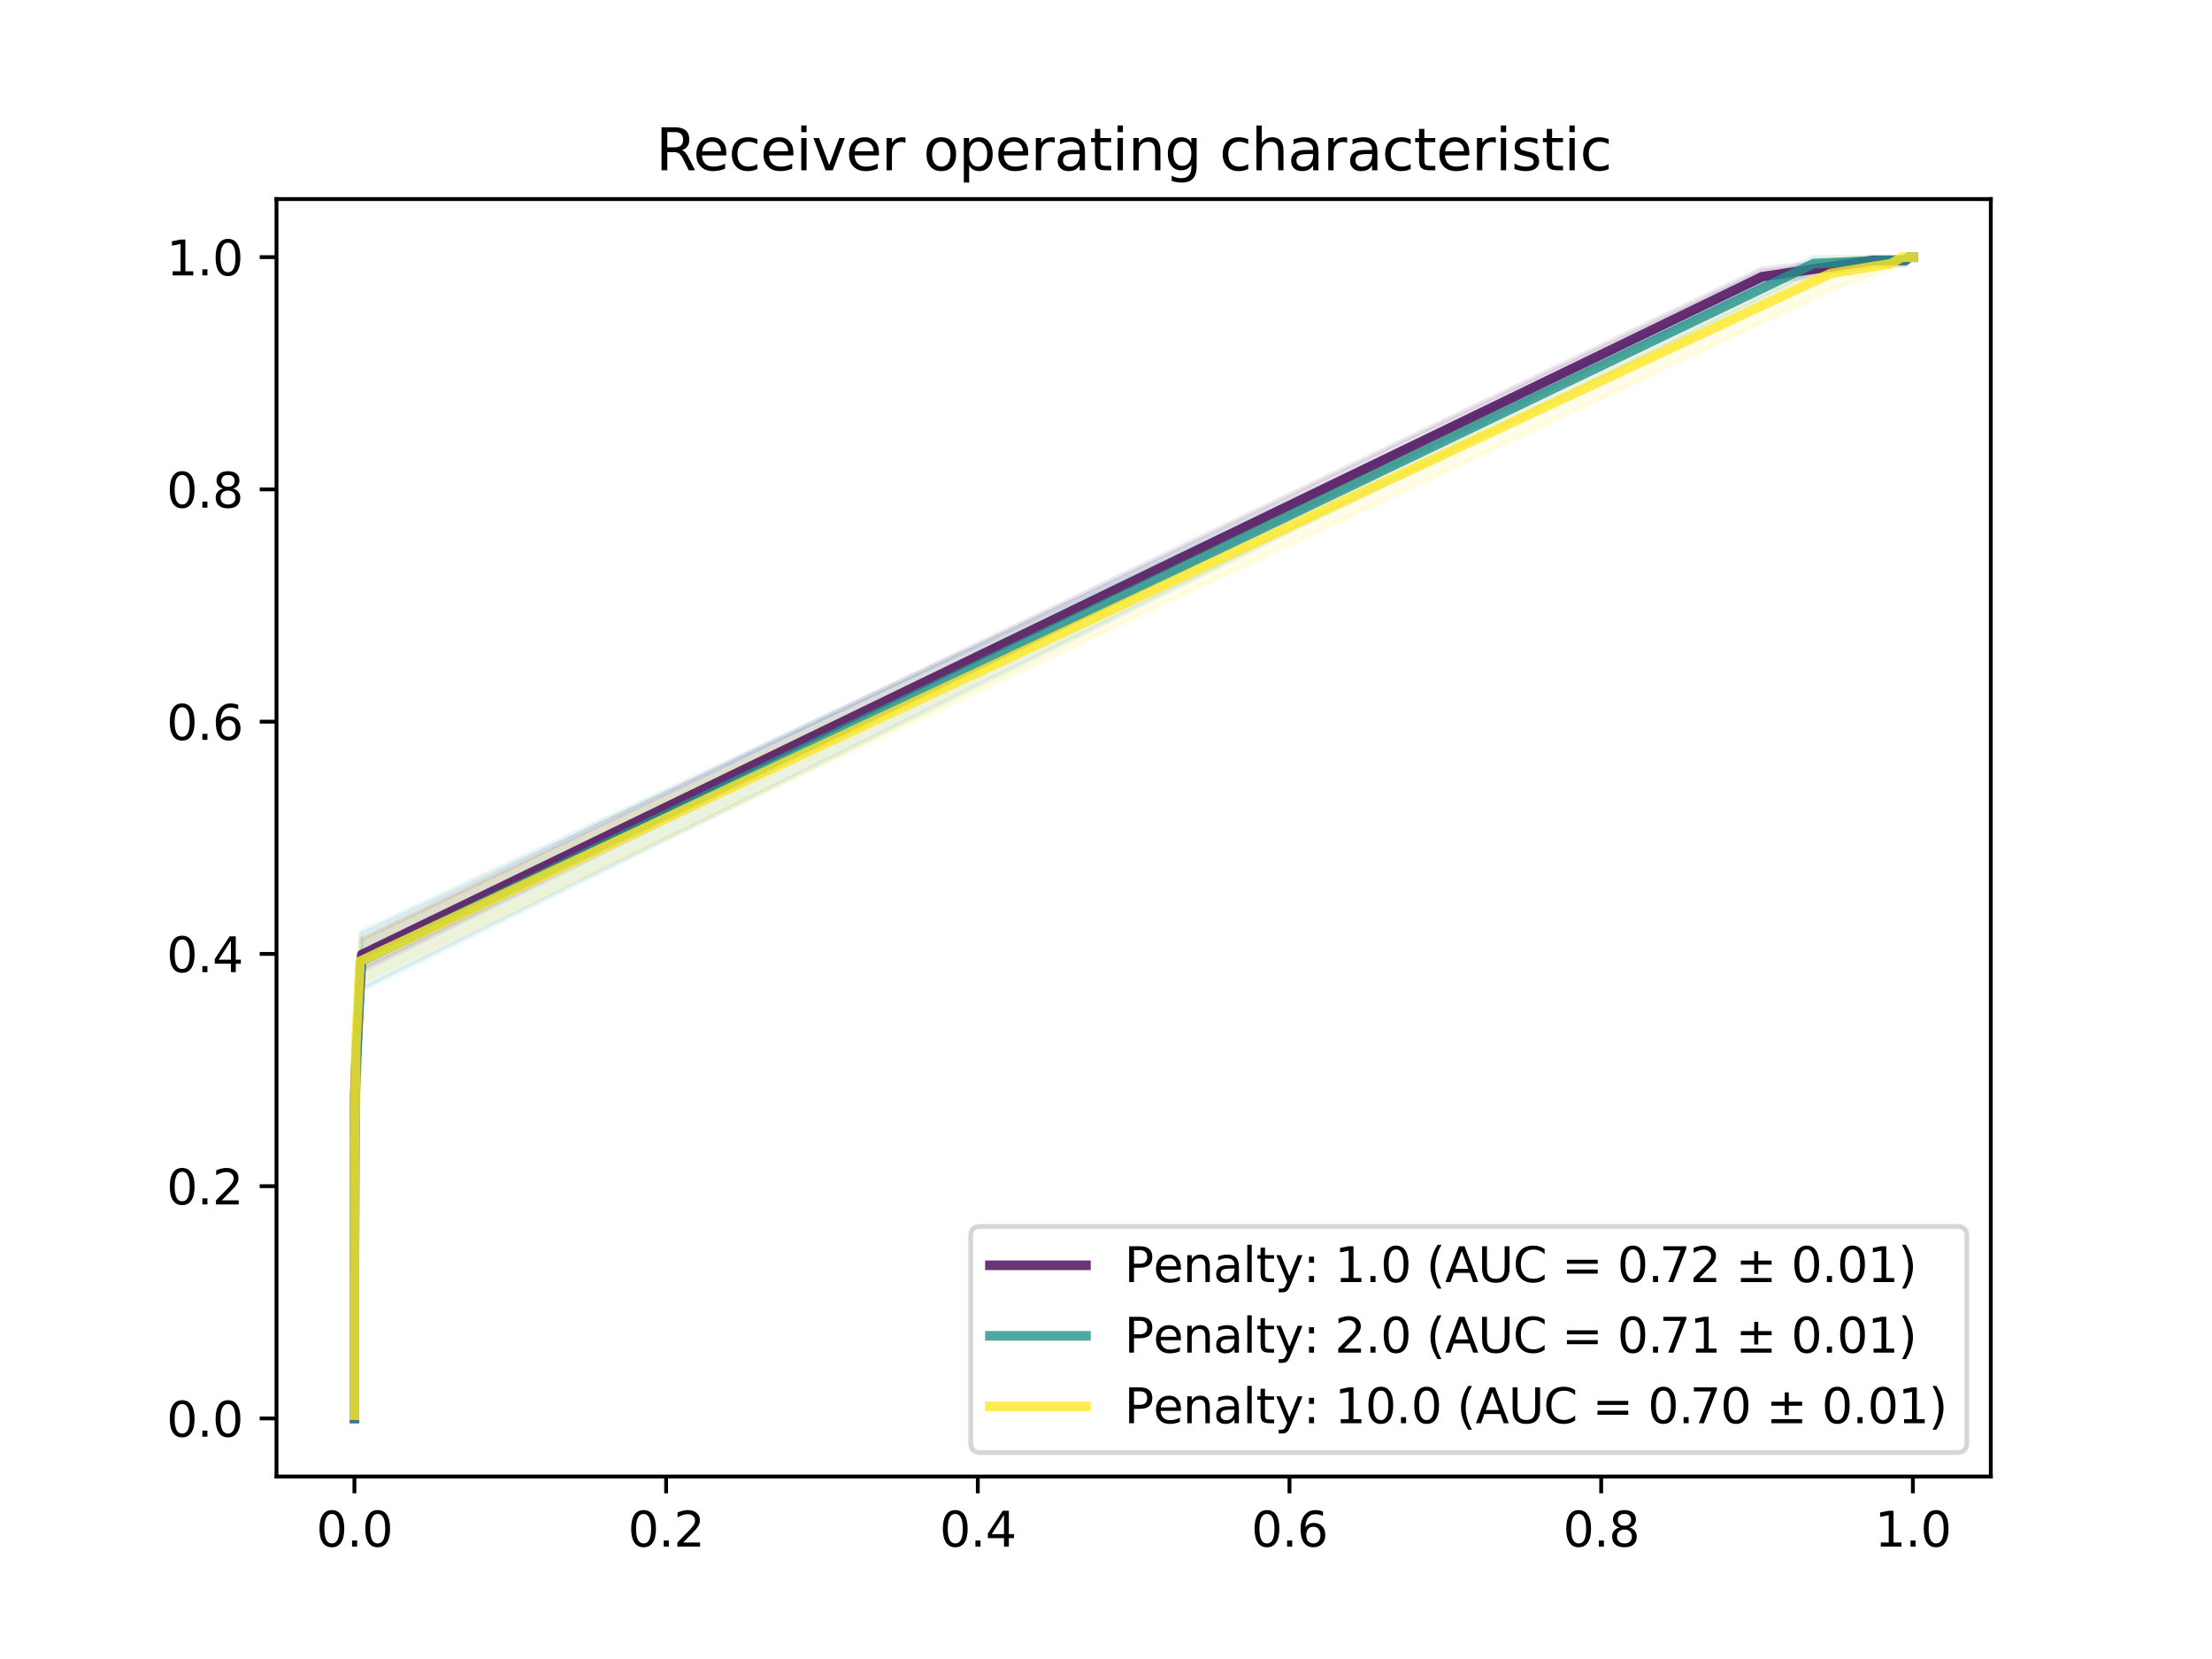 <?xml version="1.0" encoding="utf-8" standalone="no"?>
<!DOCTYPE svg PUBLIC "-//W3C//DTD SVG 1.1//EN"
  "http://www.w3.org/Graphics/SVG/1.1/DTD/svg11.dtd">
<svg height="345.6pt" version="1.1" viewBox="0 0 460.8 345.6" width="460.8pt" xmlns="http://www.w3.org/2000/svg" xmlns:xlink="http://www.w3.org/1999/xlink">
 <defs>
  <style type="text/css">*{stroke-linecap:butt;stroke-linejoin:round;}</style>
 </defs>
 <g id="figure_1">
  <g id="patch_1">
   <path d="M 0 345.6 
L 460.8 345.6 
L 460.8 0 
L 0 0 
z
" style="fill:#ffffff;"/>
  </g>
  <g id="axes_1">
   <g id="patch_2">
    <path d="M 57.6 307.584 
L 414.72 307.584 
L 414.72 41.472 
L 57.6 41.472 
z
" style="fill:#ffffff;"/>
   </g>
   <g id="PolyCollection_1">
    <defs>
     <path d="M 398.487 -292.032 
L 398.487 -292.032 
L 398.487 -292.032 
L 398.487 -292.032 
L 398.487 -292.032 
L 398.487 -292.032 
L 398.487 -292.032 
L 398.487 -292.032 
L 398.487 -292.032 
L 398.487 -292.032 
L 398.487 -292.032 
L 398.487 -292.032 
L 398.487 -292.032 
L 398.487 -292.032 
L 398.487 -292.032 
L 398.487 -292.032 
L 398.487 -292.032 
L 398.487 -292.032 
L 398.487 -292.032 
L 398.487 -292.032 
L 398.487 -292.032 
L 398.487 -292.032 
L 398.487 -292.032 
L 398.487 -292.032 
L 398.487 -292.032 
L 398.487 -292.032 
L 398.487 -292.032 
L 398.487 -292.032 
L 398.487 -292.032 
L 398.487 -292.032 
L 398.487 -292.032 
L 398.487 -292.032 
L 398.487 -292.032 
L 398.487 -292.032 
L 398.487 -292.032 
L 398.487 -292.032 
L 398.487 -292.032 
L 398.487 -292.032 
L 398.487 -292.032 
L 398.487 -292.032 
L 398.487 -292.032 
L 398.487 -292.032 
L 398.487 -292.032 
L 398.487 -292.032 
L 398.487 -292.032 
L 398.487 -292.032 
L 398.487 -292.032 
L 398.487 -292.032 
L 398.487 -292.032 
L 398.487 -292.032 
L 398.487 -292.032 
L 398.487 -292.032 
L 398.487 -292.032 
L 398.487 -292.032 
L 398.487 -292.032 
L 398.487 -292.032 
L 398.487 -292.032 
L 398.487 -292.032 
L 398.487 -292.032 
L 398.487 -292.032 
L 398.487 -292.032 
L 398.487 -292.032 
L 398.487 -292.032 
L 398.487 -292.032 
L 398.487 -292.032 
L 398.487 -292.032 
L 398.487 -292.032 
L 398.487 -292.032 
L 398.487 -292.032 
L 398.487 -292.032 
L 398.487 -292.032 
L 398.487 -292.032 
L 398.487 -292.032 
L 398.487 -292.032 
L 398.487 -292.032 
L 398.487 -292.032 
L 398.487 -292.032 
L 398.487 -292.032 
L 398.487 -292.032 
L 398.487 -292.032 
L 398.487 -292.032 
L 398.487 -292.032 
L 398.487 -292.032 
L 398.487 -292.032 
L 398.487 -292.032 
L 398.487 -292.032 
L 398.487 -292.032 
L 398.487 -292.032 
L 398.487 -292.032 
L 398.487 -292.032 
L 398.487 -292.032 
L 398.487 -292.032 
L 398.487 -292.032 
L 398.487 -292.032 
L 398.487 -292.032 
L 398.487 -292.032 
L 398.487 -292.032 
L 398.487 -292.032 
L 398.487 -292.032 
L 398.487 -292.032 
L 398.487 -292.032 
L 398.487 -292.032 
L 398.487 -292.032 
L 398.487 -292.032 
L 398.487 -292.032 
L 398.487 -292.032 
L 398.487 -292.032 
L 398.487 -292.032 
L 398.487 -292.032 
L 398.487 -292.032 
L 398.487 -292.032 
L 398.487 -292.032 
L 398.487 -292.032 
L 398.487 -292.032 
L 398.487 -292.032 
L 398.487 -292.032 
L 398.487 -292.032 
L 398.487 -292.032 
L 398.487 -292.032 
L 398.487 -292.032 
L 398.487 -292.032 
L 398.487 -292.032 
L 398.487 -292.032 
L 398.487 -292.032 
L 398.487 -292.032 
L 398.487 -292.032 
L 398.487 -292.032 
L 398.487 -292.032 
L 398.487 -292.032 
L 398.487 -292.032 
L 398.487 -292.032 
L 398.487 -292.032 
L 398.487 -292.032 
L 398.487 -292.032 
L 398.487 -292.032 
L 398.487 -292.032 
L 398.487 -292.032 
L 398.487 -292.032 
L 398.487 -292.032 
L 398.487 -292.032 
L 398.487 -292.032 
L 398.487 -292.032 
L 398.487 -292.032 
L 398.487 -292.032 
L 398.487 -292.032 
L 398.487 -292.032 
L 398.487 -292.032 
L 398.487 -292.032 
L 398.487 -292.032 
L 398.487 -292.032 
L 398.487 -292.032 
L 398.487 -292.032 
L 398.487 -292.032 
L 398.487 -292.032 
L 398.487 -292.032 
L 398.487 -292.032 
L 398.487 -292.032 
L 398.487 -292.032 
L 398.487 -292.032 
L 398.487 -292.032 
L 398.487 -292.032 
L 398.487 -292.032 
L 398.487 -292.032 
L 398.487 -292.032 
L 398.487 -292.032 
L 398.487 -292.032 
L 398.487 -292.032 
L 398.487 -292.032 
L 398.487 -292.032 
L 398.487 -292.032 
L 398.487 -292.032 
L 398.487 -292.032 
L 398.487 -292.032 
L 398.487 -292.032 
L 398.487 -292.032 
L 398.487 -292.032 
L 398.487 -292.032 
L 398.487 -292.032 
L 398.487 -292.032 
L 398.478 -292.032 
L 398.47 -292.032 
L 398.458 -292.032 
L 398.422 -292.032 
L 398.366 -292.032 
L 398.25 -292.032 
L 398.069 -292.032 
L 397.741 -292.032 
L 396.985 -290.41 
L 395.378 -290.41 
L 390.193 -290.41 
L 367.128 -286.331 
L 75.355 -143.446 
L 74.093 -120.244 
L 73.918 -116.863 
L 73.886 -109.137 
L 73.874 -103.567 
L 73.85 -99.262 
L 73.842 -94.457 
L 73.842 -93.484 
L 73.836 -91.738 
L 73.836 -89.458 
L 73.836 -88.666 
L 73.836 -88.893 
L 73.836 -89.235 
L 73.833 -87.673 
L 73.833 -87.673 
L 73.833 -84.037 
L 73.833 -84.037 
L 73.833 -84.037 
L 73.833 -82.471 
L 73.833 -81.919 
L 73.833 -81.919 
L 73.833 -78.875 
L 73.833 -78.875 
L 73.833 -75.688 
L 73.833 -75.627 
L 73.833 -75.627 
L 73.833 -74.844 
L 73.833 -73.206 
L 73.833 -72.799 
L 73.833 -72.799 
L 73.833 -72.389 
L 73.833 -72.389 
L 73.833 -70.267 
L 73.833 -69.466 
L 73.833 -69.533 
L 73.833 -69.074 
L 73.833 -67.164 
L 73.833 -65.567 
L 73.833 -63.959 
L 73.833 -60.731 
L 73.833 -60.731 
L 73.833 -60.371 
L 73.833 -60.325 
L 73.833 -59.932 
L 73.833 -59.916 
L 73.833 -59.776 
L 73.833 -59.776 
L 73.833 -59.776 
L 73.833 -59.776 
L 73.833 -59.776 
L 73.833 -59.776 
L 73.833 -59.776 
L 73.833 -59.454 
L 73.833 -59.379 
L 73.833 -57.478 
L 73.833 -57.046 
L 73.833 -56.963 
L 73.833 -56.574 
L 73.833 -56.574 
L 73.833 -56.574 
L 73.833 -56.574 
L 73.833 -56.565 
L 73.833 -56.565 
L 73.833 -55.939 
L 73.833 -55.939 
L 73.833 -55.939 
L 73.833 -55.939 
L 73.833 -55.939 
L 73.833 -55.939 
L 73.833 -55.939 
L 73.833 -54.547 
L 73.833 -54.547 
L 73.833 -54.547 
L 73.833 -54.547 
L 73.833 -54.547 
L 73.833 -54.547 
L 73.833 -54.547 
L 73.833 -53.904 
L 73.833 -53.904 
L 73.833 -53.904 
L 73.833 -53.904 
L 73.833 -53.904 
L 73.833 -53.904 
L 73.833 -53.904 
L 73.833 -53.904 
L 73.833 -52.523 
L 73.833 -52.523 
L 73.833 -52.523 
L 73.833 -52.523 
L 73.833 -51.591 
L 73.833 -51.591 
L 73.833 -50.3 
L 73.833 -50.493 
L 73.833 -50.493 
L 73.833 -50.493 
L 73.833 -50.493 
L 73.833 -50.493 
L 73.833 -50.493 
L 73.833 -50.493 
L 73.833 -50.493 
L 73.833 -50.493 
L 73.833 -50.493 
L 73.833 -50.493 
L 73.833 -50.493 
L 73.833 -50.493 
L 73.833 -50.493 
L 73.833 -50.509 
L 73.833 -50.509 
L 73.833 -50.509 
L 73.833 -50.112 
L 73.833 -50.112 
L 73.833 -50.112 
L 73.833 -50.112 
L 73.833 -50.112 
L 73.833 -50.112 
L 73.833 -50.112 
L 73.833 -50.112 
L 73.833 -50.112 
L 73.833 -50.112 
L 73.833 -50.112 
L 73.833 -50.112 
L 73.833 -50.112 
L 73.833 -50.112 
L 73.833 -50.112 
L 73.833 -50.112 
L 73.833 -50.112 
L 73.833 -50.112 
L 73.833 -50.112 
L 73.833 -50.112 
L 73.833 -50.112 
L 73.833 -50.112 
L 73.833 -50.112 
L 73.833 -50.112 
L 73.833 -50.112 
L 73.833 -50.112 
L 73.833 -50.112 
L 73.833 -50.112 
L 73.833 -50.112 
L 73.833 -50.112 
L 73.833 -50.112 
L 73.833 -50.112 
L 73.833 -50.112 
L 73.833 -50.112 
L 73.833 -50.112 
L 73.833 -50.112 
L 73.833 -50.112 
L 73.833 -50.112 
L 73.833 -50.112 
L 73.833 -50.112 
L 73.833 -50.112 
L 73.833 -50.112 
L 73.833 -50.112 
L 73.833 -50.112 
L 73.833 -50.112 
L 73.833 -50.112 
L 73.833 -50.112 
L 73.833 -50.112 
L 73.833 -50.112 
L 73.833 -50.112 
L 73.833 -50.112 
L 73.833 -50.112 
L 73.833 -50.112 
L 73.833 -50.112 
L 73.833 -50.112 
L 73.833 -50.112 
L 73.833 -50.112 
L 73.833 -50.112 
L 73.833 -50.112 
L 73.833 -50.112 
L 73.833 -50.112 
L 73.833 -50.112 
L 73.833 -50.112 
L 73.833 -50.112 
L 73.833 -50.112 
L 73.833 -50.112 
L 73.833 -50.112 
L 73.833 -50.112 
L 73.833 -50.112 
L 73.833 -50.112 
L 73.833 -50.112 
L 73.833 -50.112 
L 73.833 -50.112 
L 73.833 -50.112 
L 73.833 -50.112 
L 73.833 -50.112 
L 73.833 -50.112 
L 73.833 -50.112 
L 73.833 -50.112 
L 73.833 -50.112 
L 73.833 -50.112 
L 73.833 -50.112 
L 73.833 -50.112 
L 73.833 -50.112 
L 73.833 -50.112 
L 73.833 -50.112 
L 73.833 -50.112 
L 73.833 -50.112 
L 73.833 -50.112 
L 73.833 -50.112 
L 73.833 -50.112 
L 73.833 -50.112 
L 73.833 -50.112 
L 73.833 -50.112 
L 73.833 -50.112 
L 73.833 -50.112 
L 73.833 -50.112 
L 73.833 -50.112 
L 73.833 -50.112 
L 73.833 -50.112 
L 73.833 -50.112 
L 73.833 -50.112 
L 73.833 -50.112 
L 73.833 -50.112 
L 73.833 -50.112 
L 73.833 -50.112 
L 73.833 -50.112 
L 73.833 -50.112 
L 73.833 -50.112 
L 73.833 -50.112 
L 73.833 -50.112 
L 73.833 -50.112 
L 73.833 -50.112 
L 73.833 -50.112 
L 73.833 -50.112 
L 73.833 -50.112 
L 73.833 -50.112 
L 73.833 -50.112 
L 73.833 -50.112 
L 73.833 -50.112 
L 73.833 -50.112 
L 73.833 -50.112 
L 73.833 -50.112 
L 73.833 -50.112 
L 73.833 -50.112 
L 73.833 -50.112 
L 73.833 -50.112 
L 73.833 -50.112 
L 73.833 -50.112 
L 73.833 -50.112 
L 73.833 -50.112 
L 73.833 -50.112 
L 73.833 -50.112 
L 73.833 -50.112 
L 73.833 -50.112 
L 73.833 -50.112 
L 73.833 -50.112 
L 73.833 -50.112 
L 73.833 -50.112 
L 73.833 -50.112 
L 73.833 -50.112 
L 73.833 -50.112 
L 73.833 -50.112 
L 73.833 -50.112 
L 73.833 -50.112 
L 73.833 -50.112 
L 73.833 -50.112 
L 73.833 -50.112 
L 73.833 -50.112 
L 73.833 -50.112 
L 73.833 -50.112 
L 73.833 -50.112 
L 73.833 -50.112 
L 73.833 -50.112 
L 73.833 -50.112 
L 73.833 -50.112 
L 73.833 -50.112 
L 73.833 -50.112 
L 73.833 -50.112 
L 73.833 -50.112 
L 73.833 -50.112 
L 73.833 -50.112 
L 73.833 -50.112 
L 73.833 -50.112 
L 73.833 -50.112 
L 73.833 -50.112 
L 73.833 -50.112 
L 73.833 -50.112 
L 73.833 -50.112 
L 73.833 -50.112 
L 73.833 -50.112 
L 73.833 -50.112 
L 73.833 -50.112 
L 73.833 -50.112 
L 73.833 -50.112 
L 73.833 -50.112 
L 73.833 -50.112 
L 73.833 -50.112 
L 73.833 -50.112 
L 73.833 -50.112 
L 73.833 -51.734 
L 73.833 -51.734 
L 73.833 -51.734 
L 73.833 -51.734 
L 73.833 -51.734 
L 73.833 -51.734 
L 73.833 -51.734 
L 73.833 -51.734 
L 73.833 -51.734 
L 73.833 -51.734 
L 73.833 -51.734 
L 73.833 -51.734 
L 73.833 -51.734 
L 73.833 -51.734 
L 73.833 -51.734 
L 73.833 -51.734 
L 73.833 -51.734 
L 73.833 -51.734 
L 73.833 -51.734 
L 73.833 -51.734 
L 73.833 -51.734 
L 73.833 -51.734 
L 73.833 -51.734 
L 73.833 -52.426 
L 73.833 -52.426 
L 73.833 -52.426 
L 73.833 -53.786 
L 73.833 -53.786 
L 73.833 -53.786 
L 73.833 -53.786 
L 73.833 -53.786 
L 73.833 -53.786 
L 73.833 -53.786 
L 73.833 -53.786 
L 73.833 -53.786 
L 73.833 -53.786 
L 73.833 -53.786 
L 73.833 -53.786 
L 73.833 -53.786 
L 73.833 -53.786 
L 73.833 -55.323 
L 73.833 -55.376 
L 73.833 -55.376 
L 73.833 -55.788 
L 73.833 -55.788 
L 73.833 -55.788 
L 73.833 -55.788 
L 73.833 -55.773 
L 73.833 -55.773 
L 73.833 -55.773 
L 73.833 -55.773 
L 73.833 -55.773 
L 73.833 -55.773 
L 73.833 -55.773 
L 73.833 -55.773 
L 73.833 -56.498 
L 73.833 -56.498 
L 73.833 -56.498 
L 73.833 -56.498 
L 73.833 -56.498 
L 73.833 -56.498 
L 73.833 -56.498 
L 73.833 -57.793 
L 73.833 -57.793 
L 73.833 -57.793 
L 73.833 -57.793 
L 73.833 -57.793 
L 73.833 -57.793 
L 73.833 -57.793 
L 73.833 -58.534 
L 73.833 -58.534 
L 73.833 -59.869 
L 73.833 -59.869 
L 73.833 -59.869 
L 73.833 -59.869 
L 73.833 -60.847 
L 73.833 -62.108 
L 73.833 -64.387 
L 73.833 -65.197 
L 73.833 -66.488 
L 73.833 -67.511 
L 73.833 -67.511 
L 73.833 -67.511 
L 73.833 -67.511 
L 73.833 -67.511 
L 73.833 -67.511 
L 73.833 -67.511 
L 73.833 -68.714 
L 73.833 -70.042 
L 73.833 -71.016 
L 73.833 -72.314 
L 73.833 -73.321 
L 73.833 -73.321 
L 73.833 -72.78 
L 73.833 -72.517 
L 73.833 -72.264 
L 73.833 -73.064 
L 73.833 -76.683 
L 73.833 -78.117 
L 73.833 -80.004 
L 73.833 -83.303 
L 73.833 -83.303 
L 73.833 -85.604 
L 73.833 -85.604 
L 73.833 -87.909 
L 73.833 -88.981 
L 73.833 -92.252 
L 73.833 -92.252 
L 73.833 -93.558 
L 73.833 -93.059 
L 73.833 -93.059 
L 73.833 -94.07 
L 73.833 -94.07 
L 73.833 -94.862 
L 73.833 -94.64 
L 73.833 -94.64 
L 73.833 -94.64 
L 73.833 -95.036 
L 73.833 -95.036 
L 73.836 -94.819 
L 73.836 -97.893 
L 73.836 -99.488 
L 73.836 -100.039 
L 73.836 -103.181 
L 73.842 -104.123 
L 73.842 -107.227 
L 73.85 -107.799 
L 73.874 -110.236 
L 73.886 -114.075 
L 73.918 -118.513 
L 74.093 -125.906 
L 75.355 -150.041 
L 367.128 -289.624 
L 390.193 -292.032 
L 395.378 -292.032 
L 396.985 -292.032 
L 397.741 -292.032 
L 398.069 -292.032 
L 398.25 -292.032 
L 398.366 -292.032 
L 398.422 -292.032 
L 398.458 -292.032 
L 398.47 -292.032 
L 398.478 -292.032 
L 398.487 -292.032 
L 398.487 -292.032 
L 398.487 -292.032 
L 398.487 -292.032 
L 398.487 -292.032 
L 398.487 -292.032 
L 398.487 -292.032 
L 398.487 -292.032 
L 398.487 -292.032 
L 398.487 -292.032 
L 398.487 -292.032 
L 398.487 -292.032 
L 398.487 -292.032 
L 398.487 -292.032 
L 398.487 -292.032 
L 398.487 -292.032 
L 398.487 -292.032 
L 398.487 -292.032 
L 398.487 -292.032 
L 398.487 -292.032 
L 398.487 -292.032 
L 398.487 -292.032 
L 398.487 -292.032 
L 398.487 -292.032 
L 398.487 -292.032 
L 398.487 -292.032 
L 398.487 -292.032 
L 398.487 -292.032 
L 398.487 -292.032 
L 398.487 -292.032 
L 398.487 -292.032 
L 398.487 -292.032 
L 398.487 -292.032 
L 398.487 -292.032 
L 398.487 -292.032 
L 398.487 -292.032 
L 398.487 -292.032 
L 398.487 -292.032 
L 398.487 -292.032 
L 398.487 -292.032 
L 398.487 -292.032 
L 398.487 -292.032 
L 398.487 -292.032 
L 398.487 -292.032 
L 398.487 -292.032 
L 398.487 -292.032 
L 398.487 -292.032 
L 398.487 -292.032 
L 398.487 -292.032 
L 398.487 -292.032 
L 398.487 -292.032 
L 398.487 -292.032 
L 398.487 -292.032 
L 398.487 -292.032 
L 398.487 -292.032 
L 398.487 -292.032 
L 398.487 -292.032 
L 398.487 -292.032 
L 398.487 -292.032 
L 398.487 -292.032 
L 398.487 -292.032 
L 398.487 -292.032 
L 398.487 -292.032 
L 398.487 -292.032 
L 398.487 -292.032 
L 398.487 -292.032 
L 398.487 -292.032 
L 398.487 -292.032 
L 398.487 -292.032 
L 398.487 -292.032 
L 398.487 -292.032 
L 398.487 -292.032 
L 398.487 -292.032 
L 398.487 -292.032 
L 398.487 -292.032 
L 398.487 -292.032 
L 398.487 -292.032 
L 398.487 -292.032 
L 398.487 -292.032 
L 398.487 -292.032 
L 398.487 -292.032 
L 398.487 -292.032 
L 398.487 -292.032 
L 398.487 -292.032 
L 398.487 -292.032 
L 398.487 -292.032 
L 398.487 -292.032 
L 398.487 -292.032 
L 398.487 -292.032 
L 398.487 -292.032 
L 398.487 -292.032 
L 398.487 -292.032 
L 398.487 -292.032 
L 398.487 -292.032 
L 398.487 -292.032 
L 398.487 -292.032 
L 398.487 -292.032 
L 398.487 -292.032 
L 398.487 -292.032 
L 398.487 -292.032 
L 398.487 -292.032 
L 398.487 -292.032 
L 398.487 -292.032 
L 398.487 -292.032 
L 398.487 -292.032 
L 398.487 -292.032 
L 398.487 -292.032 
L 398.487 -292.032 
L 398.487 -292.032 
L 398.487 -292.032 
L 398.487 -292.032 
L 398.487 -292.032 
L 398.487 -292.032 
L 398.487 -292.032 
L 398.487 -292.032 
L 398.487 -292.032 
L 398.487 -292.032 
L 398.487 -292.032 
L 398.487 -292.032 
L 398.487 -292.032 
L 398.487 -292.032 
L 398.487 -292.032 
L 398.487 -292.032 
L 398.487 -292.032 
L 398.487 -292.032 
L 398.487 -292.032 
L 398.487 -292.032 
L 398.487 -292.032 
L 398.487 -292.032 
L 398.487 -292.032 
L 398.487 -292.032 
L 398.487 -292.032 
L 398.487 -292.032 
L 398.487 -292.032 
L 398.487 -292.032 
L 398.487 -292.032 
L 398.487 -292.032 
L 398.487 -292.032 
L 398.487 -292.032 
L 398.487 -292.032 
L 398.487 -292.032 
L 398.487 -292.032 
L 398.487 -292.032 
L 398.487 -292.032 
L 398.487 -292.032 
L 398.487 -292.032 
L 398.487 -292.032 
L 398.487 -292.032 
L 398.487 -292.032 
L 398.487 -292.032 
L 398.487 -292.032 
L 398.487 -292.032 
L 398.487 -292.032 
L 398.487 -292.032 
L 398.487 -292.032 
L 398.487 -292.032 
L 398.487 -292.032 
L 398.487 -292.032 
L 398.487 -292.032 
L 398.487 -292.032 
L 398.487 -292.032 
L 398.487 -292.032 
L 398.487 -292.032 
L 398.487 -292.032 
L 398.487 -292.032 
L 398.487 -292.032 
L 398.487 -292.032 
L 398.487 -292.032 
L 398.487 -292.032 
L 398.487 -292.032 
L 398.487 -292.032 
L 398.487 -292.032 
L 398.487 -292.032 
L 398.487 -292.032 
L 398.487 -292.032 
L 398.487 -292.032 
L 398.487 -292.032 
L 398.487 -292.032 
z
" id="ma5421c8656" style="stroke:#440154;stroke-opacity:0.1;"/>
    </defs>
    <g clip-path="url(#pcf6cbd27fb)">
     <use style="fill:#440154;fill-opacity:0.1;stroke:#440154;stroke-opacity:0.1;" x="0" xlink:href="#ma5421c8656" y="345.6"/>
    </g>
   </g>
   <g id="PolyCollection_2">
    <defs>
     <path d="M 398.487 -292.032 
L 398.487 -292.032 
L 398.487 -292.032 
L 398.487 -292.032 
L 398.487 -292.032 
L 398.487 -292.032 
L 398.487 -292.032 
L 398.487 -292.032 
L 398.487 -292.032 
L 398.487 -292.032 
L 398.487 -292.032 
L 398.487 -292.032 
L 398.487 -292.032 
L 398.487 -292.032 
L 398.487 -292.032 
L 398.487 -292.032 
L 398.487 -292.032 
L 398.487 -292.032 
L 398.487 -292.032 
L 398.487 -292.032 
L 398.487 -292.032 
L 398.487 -292.032 
L 398.487 -292.032 
L 398.487 -292.032 
L 398.487 -292.032 
L 398.487 -292.032 
L 398.487 -292.032 
L 398.487 -292.032 
L 398.487 -292.032 
L 398.487 -292.032 
L 398.487 -292.032 
L 398.487 -292.032 
L 398.487 -292.032 
L 398.487 -292.032 
L 398.487 -292.032 
L 398.487 -292.032 
L 398.487 -292.032 
L 398.487 -292.032 
L 398.487 -292.032 
L 398.487 -292.032 
L 398.487 -292.032 
L 398.487 -292.032 
L 398.487 -292.032 
L 398.487 -292.032 
L 398.487 -292.032 
L 398.487 -292.032 
L 398.487 -292.032 
L 398.487 -292.032 
L 398.487 -292.032 
L 398.487 -292.032 
L 398.487 -292.032 
L 398.487 -292.032 
L 398.487 -292.032 
L 398.487 -292.032 
L 398.487 -292.032 
L 398.487 -292.032 
L 398.487 -292.032 
L 398.487 -292.032 
L 398.487 -292.032 
L 398.487 -292.032 
L 398.487 -292.032 
L 398.487 -292.032 
L 398.487 -292.032 
L 398.487 -292.032 
L 398.487 -292.032 
L 398.487 -292.032 
L 398.487 -292.032 
L 398.487 -292.032 
L 398.487 -292.032 
L 398.487 -292.032 
L 398.487 -292.032 
L 398.487 -292.032 
L 398.487 -292.032 
L 398.487 -292.032 
L 398.487 -292.032 
L 398.487 -292.032 
L 398.487 -292.032 
L 398.487 -292.032 
L 398.487 -292.032 
L 398.487 -292.032 
L 398.487 -292.032 
L 398.487 -292.032 
L 398.487 -292.032 
L 398.487 -292.032 
L 398.487 -292.032 
L 398.487 -292.032 
L 398.487 -292.032 
L 398.487 -292.032 
L 398.487 -292.032 
L 398.487 -292.032 
L 398.487 -292.032 
L 398.487 -292.032 
L 398.487 -292.032 
L 398.487 -292.032 
L 398.487 -292.032 
L 398.487 -292.032 
L 398.487 -292.032 
L 398.487 -292.032 
L 398.487 -292.032 
L 398.487 -292.032 
L 398.487 -292.032 
L 398.487 -292.032 
L 398.487 -292.032 
L 398.487 -292.032 
L 398.487 -292.032 
L 398.487 -292.032 
L 398.487 -292.032 
L 398.487 -292.032 
L 398.487 -292.032 
L 398.487 -292.032 
L 398.487 -292.032 
L 398.487 -292.032 
L 398.487 -292.032 
L 398.487 -292.032 
L 398.487 -292.032 
L 398.487 -292.032 
L 398.487 -292.032 
L 398.487 -292.032 
L 398.487 -292.032 
L 398.487 -292.032 
L 398.487 -292.032 
L 398.487 -292.032 
L 398.487 -292.032 
L 398.487 -292.032 
L 398.487 -292.032 
L 398.487 -292.032 
L 398.487 -292.032 
L 398.487 -292.032 
L 398.487 -292.032 
L 398.487 -292.032 
L 398.487 -292.032 
L 398.487 -292.032 
L 398.487 -292.032 
L 398.487 -292.032 
L 398.487 -292.032 
L 398.487 -292.032 
L 398.487 -292.032 
L 398.487 -292.032 
L 398.487 -292.032 
L 398.487 -292.032 
L 398.487 -292.032 
L 398.487 -292.032 
L 398.487 -292.032 
L 398.487 -292.032 
L 398.487 -292.032 
L 398.487 -292.032 
L 398.487 -292.032 
L 398.487 -292.032 
L 398.487 -292.032 
L 398.487 -292.032 
L 398.487 -292.032 
L 398.487 -292.032 
L 398.487 -292.032 
L 398.487 -292.032 
L 398.487 -292.032 
L 398.487 -292.032 
L 398.487 -292.032 
L 398.487 -292.032 
L 398.487 -292.032 
L 398.487 -292.032 
L 398.487 -292.032 
L 398.487 -292.032 
L 398.487 -292.032 
L 398.487 -292.032 
L 398.487 -292.032 
L 398.487 -292.032 
L 398.487 -292.032 
L 398.487 -292.032 
L 398.487 -292.032 
L 398.487 -292.032 
L 398.487 -292.032 
L 398.487 -292.032 
L 398.487 -292.032 
L 398.487 -292.032 
L 398.487 -292.032 
L 398.484 -292.032 
L 398.481 -292.032 
L 398.481 -292.032 
L 398.467 -292.032 
L 398.461 -292.032 
L 398.437 -292.032 
L 398.398 -292.032 
L 398.342 -292.032 
L 398.261 -292.032 
L 398.145 -292.032 
L 397.904 -292.032 
L 397.489 -292.032 
L 396.873 -290.41 
L 395.605 -290.41 
L 392.377 -290.41 
L 377.838 -288.787 
L 75.151 -139.359 
L 74.083 -112.675 
L 73.916 -107.798 
L 73.889 -105.354 
L 73.865 -100.728 
L 73.853 -100.841 
L 73.842 -99.221 
L 73.842 -97.183 
L 73.836 -94.229 
L 73.836 -92.046 
L 73.836 -90.005 
L 73.836 -88.569 
L 73.836 -86.435 
L 73.836 -86.435 
L 73.833 -83.288 
L 73.833 -82.83 
L 73.833 -82.211 
L 73.833 -82.211 
L 73.833 -82.352 
L 73.833 -82.352 
L 73.833 -82.352 
L 73.833 -82.442 
L 73.833 -82.442 
L 73.833 -82.442 
L 73.833 -81.977 
L 73.833 -81.276 
L 73.833 -81.276 
L 73.833 -81.276 
L 73.833 -81.47 
L 73.833 -78.317 
L 73.833 -78.317 
L 73.833 -78.317 
L 73.833 -76.279 
L 73.833 -76.796 
L 73.833 -74.757 
L 73.833 -73.426 
L 73.833 -73.426 
L 73.833 -72.934 
L 73.833 -72.934 
L 73.833 -71.383 
L 73.833 -70.941 
L 73.833 -67.641 
L 73.833 -67.641 
L 73.833 -67.641 
L 73.833 -67.641 
L 73.833 -67.247 
L 73.833 -66.811 
L 73.833 -66.811 
L 73.833 -66.11 
L 73.833 -66.11 
L 73.833 -64.68 
L 73.833 -64.638 
L 73.833 -63.019 
L 73.833 -62.62 
L 73.833 -61.897 
L 73.833 -62.18 
L 73.833 -60.602 
L 73.833 -60.602 
L 73.833 -60.602 
L 73.833 -60.602 
L 73.833 -60.602 
L 73.833 -60.602 
L 73.833 -60.008 
L 73.833 -58.647 
L 73.833 -57.085 
L 73.833 -57.085 
L 73.833 -57.085 
L 73.833 -57.085 
L 73.833 -57.085 
L 73.833 -55.476 
L 73.833 -55.476 
L 73.833 -55.476 
L 73.833 -54.935 
L 73.833 -54.935 
L 73.833 -54.365 
L 73.833 -54.365 
L 73.833 -54.365 
L 73.833 -54.365 
L 73.833 -54.365 
L 73.833 -54.365 
L 73.833 -54.365 
L 73.833 -54.365 
L 73.833 -54.365 
L 73.833 -53.348 
L 73.833 -53.348 
L 73.833 -53.348 
L 73.833 -53.348 
L 73.833 -53.348 
L 73.833 -53.626 
L 73.833 -53.626 
L 73.833 -53.626 
L 73.833 -53.626 
L 73.833 -53.904 
L 73.833 -53.904 
L 73.833 -53.904 
L 73.833 -53.904 
L 73.833 -53.904 
L 73.833 -53.904 
L 73.833 -54.135 
L 73.833 -54.135 
L 73.833 -54.135 
L 73.833 -54.135 
L 73.833 -54.135 
L 73.833 -54.135 
L 73.833 -54.135 
L 73.833 -54.135 
L 73.833 -54.135 
L 73.833 -54.135 
L 73.833 -54.135 
L 73.833 -54.135 
L 73.833 -52.549 
L 73.833 -51.869 
L 73.833 -52.123 
L 73.833 -52.123 
L 73.833 -52.123 
L 73.833 -52.123 
L 73.833 -52.123 
L 73.833 -52.123 
L 73.833 -52.123 
L 73.833 -52.123 
L 73.833 -52.123 
L 73.833 -52.123 
L 73.833 -52.123 
L 73.833 -52.123 
L 73.833 -52.123 
L 73.833 -52.123 
L 73.833 -52.123 
L 73.833 -50.112 
L 73.833 -50.112 
L 73.833 -50.112 
L 73.833 -50.112 
L 73.833 -50.112 
L 73.833 -50.112 
L 73.833 -50.112 
L 73.833 -50.112 
L 73.833 -50.112 
L 73.833 -50.112 
L 73.833 -50.112 
L 73.833 -50.112 
L 73.833 -50.112 
L 73.833 -50.112 
L 73.833 -50.112 
L 73.833 -50.112 
L 73.833 -50.112 
L 73.833 -50.112 
L 73.833 -50.112 
L 73.833 -50.112 
L 73.833 -50.112 
L 73.833 -50.112 
L 73.833 -50.112 
L 73.833 -50.112 
L 73.833 -50.112 
L 73.833 -50.112 
L 73.833 -50.112 
L 73.833 -50.112 
L 73.833 -50.112 
L 73.833 -50.112 
L 73.833 -50.112 
L 73.833 -50.112 
L 73.833 -50.112 
L 73.833 -50.112 
L 73.833 -50.112 
L 73.833 -50.112 
L 73.833 -50.112 
L 73.833 -50.112 
L 73.833 -50.112 
L 73.833 -50.112 
L 73.833 -50.112 
L 73.833 -50.112 
L 73.833 -50.112 
L 73.833 -50.112 
L 73.833 -50.112 
L 73.833 -50.112 
L 73.833 -50.112 
L 73.833 -50.112 
L 73.833 -50.112 
L 73.833 -50.112 
L 73.833 -50.112 
L 73.833 -50.112 
L 73.833 -50.112 
L 73.833 -50.112 
L 73.833 -50.112 
L 73.833 -50.112 
L 73.833 -50.112 
L 73.833 -50.112 
L 73.833 -50.112 
L 73.833 -50.112 
L 73.833 -50.112 
L 73.833 -50.112 
L 73.833 -50.112 
L 73.833 -50.112 
L 73.833 -50.112 
L 73.833 -50.112 
L 73.833 -50.112 
L 73.833 -50.112 
L 73.833 -50.112 
L 73.833 -50.112 
L 73.833 -50.112 
L 73.833 -50.112 
L 73.833 -50.112 
L 73.833 -50.112 
L 73.833 -50.112 
L 73.833 -50.112 
L 73.833 -50.112 
L 73.833 -50.112 
L 73.833 -50.112 
L 73.833 -50.112 
L 73.833 -50.112 
L 73.833 -50.112 
L 73.833 -50.112 
L 73.833 -50.112 
L 73.833 -50.112 
L 73.833 -50.112 
L 73.833 -50.112 
L 73.833 -50.112 
L 73.833 -50.112 
L 73.833 -50.112 
L 73.833 -50.112 
L 73.833 -50.112 
L 73.833 -50.112 
L 73.833 -50.112 
L 73.833 -50.112 
L 73.833 -50.112 
L 73.833 -50.112 
L 73.833 -50.112 
L 73.833 -50.112 
L 73.833 -50.112 
L 73.833 -50.112 
L 73.833 -50.112 
L 73.833 -50.112 
L 73.833 -50.112 
L 73.833 -50.112 
L 73.833 -50.112 
L 73.833 -50.112 
L 73.833 -50.112 
L 73.833 -50.112 
L 73.833 -50.112 
L 73.833 -50.112 
L 73.833 -50.112 
L 73.833 -50.112 
L 73.833 -50.112 
L 73.833 -50.112 
L 73.833 -50.112 
L 73.833 -50.112 
L 73.833 -50.112 
L 73.833 -50.112 
L 73.833 -50.112 
L 73.833 -50.112 
L 73.833 -50.112 
L 73.833 -50.112 
L 73.833 -50.112 
L 73.833 -50.112 
L 73.833 -50.112 
L 73.833 -50.112 
L 73.833 -50.112 
L 73.833 -50.112 
L 73.833 -50.112 
L 73.833 -50.112 
L 73.833 -50.112 
L 73.833 -50.112 
L 73.833 -50.112 
L 73.833 -50.112 
L 73.833 -50.112 
L 73.833 -50.112 
L 73.833 -50.112 
L 73.833 -50.112 
L 73.833 -50.112 
L 73.833 -50.112 
L 73.833 -50.112 
L 73.833 -50.112 
L 73.833 -50.112 
L 73.833 -50.112 
L 73.833 -50.112 
L 73.833 -50.112 
L 73.833 -50.112 
L 73.833 -50.112 
L 73.833 -50.112 
L 73.833 -50.112 
L 73.833 -50.112 
L 73.833 -50.112 
L 73.833 -50.112 
L 73.833 -51.734 
L 73.833 -51.734 
L 73.833 -51.734 
L 73.833 -51.734 
L 73.833 -51.734 
L 73.833 -51.734 
L 73.833 -51.734 
L 73.833 -51.734 
L 73.833 -51.734 
L 73.833 -51.734 
L 73.833 -51.734 
L 73.833 -51.734 
L 73.833 -51.734 
L 73.833 -52.155 
L 73.833 -52.155 
L 73.833 -52.155 
L 73.833 -52.155 
L 73.833 -52.155 
L 73.833 -52.155 
L 73.833 -52.155 
L 73.833 -52.155 
L 73.833 -52.155 
L 73.833 -52.155 
L 73.833 -52.155 
L 73.833 -52.155 
L 73.833 -52.155 
L 73.833 -52.155 
L 73.833 -52.155 
L 73.833 -53.754 
L 73.833 -54.418 
L 73.833 -54.199 
L 73.833 -54.199 
L 73.833 -54.199 
L 73.833 -54.199 
L 73.833 -54.199 
L 73.833 -54.199 
L 73.833 -54.199 
L 73.833 -54.199 
L 73.833 -54.199 
L 73.833 -54.199 
L 73.833 -54.199 
L 73.833 -54.199 
L 73.833 -55.773 
L 73.833 -55.773 
L 73.833 -55.773 
L 73.833 -55.773 
L 73.833 -55.773 
L 73.833 -55.773 
L 73.833 -57.396 
L 73.833 -57.396 
L 73.833 -57.396 
L 73.833 -57.396 
L 73.833 -59.018 
L 73.833 -59.018 
L 73.833 -59.018 
L 73.833 -59.018 
L 73.833 -59.018 
L 73.833 -59.345 
L 73.833 -59.345 
L 73.833 -59.345 
L 73.833 -59.345 
L 73.833 -59.345 
L 73.833 -59.345 
L 73.833 -59.345 
L 73.833 -59.345 
L 73.833 -59.345 
L 73.833 -61.463 
L 73.833 -61.463 
L 73.833 -62.266 
L 73.833 -62.266 
L 73.833 -62.266 
L 73.833 -62.023 
L 73.833 -62.023 
L 73.833 -62.023 
L 73.833 -62.023 
L 73.833 -62.023 
L 73.833 -61.828 
L 73.833 -61.834 
L 73.833 -62.607 
L 73.833 -62.607 
L 73.833 -62.607 
L 73.833 -62.607 
L 73.833 -62.607 
L 73.833 -62.607 
L 73.833 -62.373 
L 73.833 -64.023 
L 73.833 -64.643 
L 73.833 -66.955 
L 73.833 -66.68 
L 73.833 -67.982 
L 73.833 -67.896 
L 73.833 -67.896 
L 73.833 -69.883 
L 73.833 -69.883 
L 73.833 -70.791 
L 73.833 -73.085 
L 73.833 -73.085 
L 73.833 -73.085 
L 73.833 -73.085 
L 73.833 -72.519 
L 73.833 -76.109 
L 73.833 -75.925 
L 73.833 -75.925 
L 73.833 -78.121 
L 73.833 -78.121 
L 73.833 -79.5 
L 73.833 -81.516 
L 73.833 -84.721 
L 73.833 -86.738 
L 73.833 -86.738 
L 73.833 -86.738 
L 73.833 -87.64 
L 73.833 -89.178 
L 73.833 -89.178 
L 73.833 -89.178 
L 73.833 -89.821 
L 73.833 -92.044 
L 73.833 -92.044 
L 73.833 -92.044 
L 73.833 -93.478 
L 73.833 -93.478 
L 73.833 -93.478 
L 73.833 -94.963 
L 73.833 -94.963 
L 73.833 -95.688 
L 73.833 -97.918 
L 73.836 -97.504 
L 73.836 -97.504 
L 73.836 -98.081 
L 73.836 -99.356 
L 73.836 -101.37 
L 73.836 -101.898 
L 73.842 -101.677 
L 73.842 -103.694 
L 73.853 -108.793 
L 73.865 -111.595 
L 73.889 -116.422 
L 73.916 -122.065 
L 74.083 -127.986 
L 75.151 -151.348 
L 377.838 -292.032 
L 392.377 -292.032 
L 395.605 -292.032 
L 396.873 -292.032 
L 397.489 -292.032 
L 397.904 -292.032 
L 398.145 -292.032 
L 398.261 -292.032 
L 398.342 -292.032 
L 398.398 -292.032 
L 398.437 -292.032 
L 398.461 -292.032 
L 398.467 -292.032 
L 398.481 -292.032 
L 398.481 -292.032 
L 398.484 -292.032 
L 398.487 -292.032 
L 398.487 -292.032 
L 398.487 -292.032 
L 398.487 -292.032 
L 398.487 -292.032 
L 398.487 -292.032 
L 398.487 -292.032 
L 398.487 -292.032 
L 398.487 -292.032 
L 398.487 -292.032 
L 398.487 -292.032 
L 398.487 -292.032 
L 398.487 -292.032 
L 398.487 -292.032 
L 398.487 -292.032 
L 398.487 -292.032 
L 398.487 -292.032 
L 398.487 -292.032 
L 398.487 -292.032 
L 398.487 -292.032 
L 398.487 -292.032 
L 398.487 -292.032 
L 398.487 -292.032 
L 398.487 -292.032 
L 398.487 -292.032 
L 398.487 -292.032 
L 398.487 -292.032 
L 398.487 -292.032 
L 398.487 -292.032 
L 398.487 -292.032 
L 398.487 -292.032 
L 398.487 -292.032 
L 398.487 -292.032 
L 398.487 -292.032 
L 398.487 -292.032 
L 398.487 -292.032 
L 398.487 -292.032 
L 398.487 -292.032 
L 398.487 -292.032 
L 398.487 -292.032 
L 398.487 -292.032 
L 398.487 -292.032 
L 398.487 -292.032 
L 398.487 -292.032 
L 398.487 -292.032 
L 398.487 -292.032 
L 398.487 -292.032 
L 398.487 -292.032 
L 398.487 -292.032 
L 398.487 -292.032 
L 398.487 -292.032 
L 398.487 -292.032 
L 398.487 -292.032 
L 398.487 -292.032 
L 398.487 -292.032 
L 398.487 -292.032 
L 398.487 -292.032 
L 398.487 -292.032 
L 398.487 -292.032 
L 398.487 -292.032 
L 398.487 -292.032 
L 398.487 -292.032 
L 398.487 -292.032 
L 398.487 -292.032 
L 398.487 -292.032 
L 398.487 -292.032 
L 398.487 -292.032 
L 398.487 -292.032 
L 398.487 -292.032 
L 398.487 -292.032 
L 398.487 -292.032 
L 398.487 -292.032 
L 398.487 -292.032 
L 398.487 -292.032 
L 398.487 -292.032 
L 398.487 -292.032 
L 398.487 -292.032 
L 398.487 -292.032 
L 398.487 -292.032 
L 398.487 -292.032 
L 398.487 -292.032 
L 398.487 -292.032 
L 398.487 -292.032 
L 398.487 -292.032 
L 398.487 -292.032 
L 398.487 -292.032 
L 398.487 -292.032 
L 398.487 -292.032 
L 398.487 -292.032 
L 398.487 -292.032 
L 398.487 -292.032 
L 398.487 -292.032 
L 398.487 -292.032 
L 398.487 -292.032 
L 398.487 -292.032 
L 398.487 -292.032 
L 398.487 -292.032 
L 398.487 -292.032 
L 398.487 -292.032 
L 398.487 -292.032 
L 398.487 -292.032 
L 398.487 -292.032 
L 398.487 -292.032 
L 398.487 -292.032 
L 398.487 -292.032 
L 398.487 -292.032 
L 398.487 -292.032 
L 398.487 -292.032 
L 398.487 -292.032 
L 398.487 -292.032 
L 398.487 -292.032 
L 398.487 -292.032 
L 398.487 -292.032 
L 398.487 -292.032 
L 398.487 -292.032 
L 398.487 -292.032 
L 398.487 -292.032 
L 398.487 -292.032 
L 398.487 -292.032 
L 398.487 -292.032 
L 398.487 -292.032 
L 398.487 -292.032 
L 398.487 -292.032 
L 398.487 -292.032 
L 398.487 -292.032 
L 398.487 -292.032 
L 398.487 -292.032 
L 398.487 -292.032 
L 398.487 -292.032 
L 398.487 -292.032 
L 398.487 -292.032 
L 398.487 -292.032 
L 398.487 -292.032 
L 398.487 -292.032 
L 398.487 -292.032 
L 398.487 -292.032 
L 398.487 -292.032 
L 398.487 -292.032 
L 398.487 -292.032 
L 398.487 -292.032 
L 398.487 -292.032 
L 398.487 -292.032 
L 398.487 -292.032 
L 398.487 -292.032 
L 398.487 -292.032 
L 398.487 -292.032 
L 398.487 -292.032 
L 398.487 -292.032 
L 398.487 -292.032 
L 398.487 -292.032 
L 398.487 -292.032 
L 398.487 -292.032 
L 398.487 -292.032 
L 398.487 -292.032 
L 398.487 -292.032 
L 398.487 -292.032 
L 398.487 -292.032 
L 398.487 -292.032 
L 398.487 -292.032 
L 398.487 -292.032 
L 398.487 -292.032 
L 398.487 -292.032 
L 398.487 -292.032 
L 398.487 -292.032 
L 398.487 -292.032 
L 398.487 -292.032 
L 398.487 -292.032 
L 398.487 -292.032 
L 398.487 -292.032 
L 398.487 -292.032 
L 398.487 -292.032 
L 398.487 -292.032 
L 398.487 -292.032 
L 398.487 -292.032 
z
" id="m9819bf386c" style="stroke:#21918c;stroke-opacity:0.1;"/>
    </defs>
    <g clip-path="url(#pcf6cbd27fb)">
     <use style="fill:#21918c;fill-opacity:0.1;stroke:#21918c;stroke-opacity:0.1;" x="0" xlink:href="#m9819bf386c" y="345.6"/>
    </g>
   </g>
   <g id="PolyCollection_3">
    <defs>
     <path d="M 398.487 -292.032 
L 398.487 -292.032 
L 398.487 -292.032 
L 398.487 -292.032 
L 398.487 -292.032 
L 398.487 -292.032 
L 398.487 -292.032 
L 398.487 -292.032 
L 398.487 -292.032 
L 398.487 -292.032 
L 398.487 -292.032 
L 398.487 -292.032 
L 398.487 -292.032 
L 398.487 -292.032 
L 398.487 -292.032 
L 398.487 -292.032 
L 398.487 -292.032 
L 398.487 -292.032 
L 398.487 -292.032 
L 398.487 -292.032 
L 398.487 -292.032 
L 398.487 -292.032 
L 398.487 -292.032 
L 398.487 -292.032 
L 398.487 -292.032 
L 398.487 -292.032 
L 398.487 -292.032 
L 398.487 -292.032 
L 398.487 -292.032 
L 398.487 -292.032 
L 398.487 -292.032 
L 398.487 -292.032 
L 398.487 -292.032 
L 398.487 -292.032 
L 398.487 -292.032 
L 398.487 -292.032 
L 398.487 -292.032 
L 398.487 -292.032 
L 398.487 -292.032 
L 398.487 -292.032 
L 398.487 -292.032 
L 398.487 -292.032 
L 398.487 -292.032 
L 398.487 -292.032 
L 398.487 -292.032 
L 398.487 -292.032 
L 398.487 -292.032 
L 398.487 -292.032 
L 398.487 -292.032 
L 398.487 -292.032 
L 398.487 -292.032 
L 398.487 -292.032 
L 398.487 -292.032 
L 398.487 -292.032 
L 398.487 -292.032 
L 398.487 -292.032 
L 398.487 -292.032 
L 398.487 -292.032 
L 398.487 -292.032 
L 398.487 -292.032 
L 398.487 -292.032 
L 398.487 -292.032 
L 398.487 -292.032 
L 398.487 -292.032 
L 398.487 -292.032 
L 398.487 -292.032 
L 398.487 -292.032 
L 398.487 -292.032 
L 398.487 -292.032 
L 398.487 -292.032 
L 398.487 -292.032 
L 398.487 -292.032 
L 398.487 -292.032 
L 398.487 -292.032 
L 398.487 -292.032 
L 398.487 -292.032 
L 398.487 -292.032 
L 398.487 -292.032 
L 398.487 -292.032 
L 398.487 -292.032 
L 398.487 -292.032 
L 398.487 -292.032 
L 398.487 -292.032 
L 398.487 -292.032 
L 398.487 -292.032 
L 398.487 -292.032 
L 398.487 -292.032 
L 398.487 -292.032 
L 398.487 -292.032 
L 398.487 -292.032 
L 398.487 -292.032 
L 398.487 -292.032 
L 398.487 -292.032 
L 398.487 -292.032 
L 398.487 -292.032 
L 398.487 -292.032 
L 398.487 -292.032 
L 398.487 -292.032 
L 398.487 -292.032 
L 398.487 -292.032 
L 398.487 -292.032 
L 398.487 -292.032 
L 398.487 -292.032 
L 398.487 -292.032 
L 398.487 -292.032 
L 398.487 -292.032 
L 398.487 -292.032 
L 398.487 -292.032 
L 398.487 -292.032 
L 398.487 -292.032 
L 398.487 -292.032 
L 398.487 -292.032 
L 398.487 -292.032 
L 398.487 -292.032 
L 398.487 -292.032 
L 398.487 -292.032 
L 398.487 -292.032 
L 398.487 -292.032 
L 398.487 -292.032 
L 398.487 -292.032 
L 398.487 -292.032 
L 398.487 -292.032 
L 398.487 -292.032 
L 398.487 -292.032 
L 398.487 -292.032 
L 398.487 -292.032 
L 398.487 -292.032 
L 398.487 -292.032 
L 398.487 -292.032 
L 398.487 -292.032 
L 398.487 -292.032 
L 398.487 -292.032 
L 398.487 -292.032 
L 398.487 -292.032 
L 398.487 -292.032 
L 398.487 -292.032 
L 398.487 -292.032 
L 398.487 -292.032 
L 398.487 -292.032 
L 398.487 -292.032 
L 398.487 -292.032 
L 398.487 -292.032 
L 398.487 -292.032 
L 398.487 -292.032 
L 398.487 -292.032 
L 398.487 -292.032 
L 398.487 -292.032 
L 398.487 -292.032 
L 398.487 -292.032 
L 398.487 -292.032 
L 398.487 -292.032 
L 398.487 -292.032 
L 398.487 -292.032 
L 398.487 -292.032 
L 398.487 -292.032 
L 398.487 -292.032 
L 398.487 -292.032 
L 398.487 -292.032 
L 398.487 -292.032 
L 398.487 -292.032 
L 398.487 -292.032 
L 398.487 -292.032 
L 398.487 -292.032 
L 398.487 -292.032 
L 398.487 -292.032 
L 398.487 -292.032 
L 398.487 -292.032 
L 398.487 -292.032 
L 398.487 -292.032 
L 398.487 -292.032 
L 398.487 -292.032 
L 398.487 -292.032 
L 398.487 -292.032 
L 398.487 -292.032 
L 398.487 -292.032 
L 398.481 -292.032 
L 398.478 -292.032 
L 398.475 -292.032 
L 398.467 -292.032 
L 398.467 -292.032 
L 398.44 -292.032 
L 398.422 -292.032 
L 398.396 -292.032 
L 398.331 -292.032 
L 398.253 -292.032 
L 398.052 -292.032 
L 397.766 -292.032 
L 397.277 -292.032 
L 396.232 -292.032 
L 393.934 -289.718 
L 381.329 -285.137 
L 75.016 -141.026 
L 74.138 -120.508 
L 73.973 -111.883 
L 73.902 -109.871 
L 73.881 -105.755 
L 73.872 -102.12 
L 73.86 -97.976 
L 73.851 -96.32 
L 73.842 -94.828 
L 73.839 -93.5 
L 73.839 -93.344 
L 73.836 -93.078 
L 73.836 -92.654 
L 73.836 -92.654 
L 73.836 -92.046 
L 73.836 -92.187 
L 73.836 -90.612 
L 73.833 -90.612 
L 73.833 -90.005 
L 73.833 -88.477 
L 73.833 -85.33 
L 73.833 -85.33 
L 73.833 -83.731 
L 73.833 -83.731 
L 73.833 -83.732 
L 73.833 -82.103 
L 73.833 -82.103 
L 73.833 -81.688 
L 73.833 -81.688 
L 73.833 -81.688 
L 73.833 -81.688 
L 73.833 -81.688 
L 73.833 -81.688 
L 73.833 -81.169 
L 73.833 -79.798 
L 73.833 -78.948 
L 73.833 -78.948 
L 73.833 -78.948 
L 73.833 -78.258 
L 73.833 -78.258 
L 73.833 -78.258 
L 73.833 -77.226 
L 73.833 -76.73 
L 73.833 -75.738 
L 73.833 -74.622 
L 73.833 -73.406 
L 73.833 -73.406 
L 73.833 -73.673 
L 73.833 -72.587 
L 73.833 -72.587 
L 73.833 -71.372 
L 73.833 -69.068 
L 73.833 -69.068 
L 73.833 -67.792 
L 73.833 -66.692 
L 73.833 -66.918 
L 73.833 -66.504 
L 73.833 -65.099 
L 73.833 -65.099 
L 73.833 -65.099 
L 73.833 -65.099 
L 73.833 -65.099 
L 73.833 -64.232 
L 73.833 -64.232 
L 73.833 -64.232 
L 73.833 -64.473 
L 73.833 -64.473 
L 73.833 -64.473 
L 73.833 -64.473 
L 73.833 -64.699 
L 73.833 -63.773 
L 73.833 -63.773 
L 73.833 -63.773 
L 73.833 -62.689 
L 73.833 -61.74 
L 73.833 -61.74 
L 73.833 -62 
L 73.833 -61.21 
L 73.833 -61.766 
L 73.833 -61.766 
L 73.833 -61.766 
L 73.833 -61.766 
L 73.833 -62.042 
L 73.833 -62.042 
L 73.833 -62.042 
L 73.833 -62.042 
L 73.833 -60.602 
L 73.833 -60.602 
L 73.833 -58.982 
L 73.833 -58.982 
L 73.833 -58.53 
L 73.833 -57 
L 73.833 -57 
L 73.833 -57 
L 73.833 -57 
L 73.833 -57 
L 73.833 -57 
L 73.833 -56.963 
L 73.833 -56.963 
L 73.833 -56.963 
L 73.833 -56.574 
L 73.833 -56.574 
L 73.833 -56.574 
L 73.833 -56.574 
L 73.833 -56.574 
L 73.833 -56.574 
L 73.833 -56.574 
L 73.833 -56.574 
L 73.833 -56.574 
L 73.833 -55.661 
L 73.833 -55.661 
L 73.833 -55.661 
L 73.833 -55.661 
L 73.833 -55.661 
L 73.833 -55.661 
L 73.833 -55.661 
L 73.833 -55.661 
L 73.833 -55.661 
L 73.833 -55.661 
L 73.833 -55.661 
L 73.833 -55.661 
L 73.833 -55.661 
L 73.833 -54.365 
L 73.833 -54.365 
L 73.833 -54.365 
L 73.833 -54.365 
L 73.833 -54.365 
L 73.833 -54.565 
L 73.833 -54.565 
L 73.833 -54.565 
L 73.833 -54.565 
L 73.833 -54.565 
L 73.833 -54.565 
L 73.833 -54.565 
L 73.833 -54.565 
L 73.833 -54.565 
L 73.833 -54.565 
L 73.833 -54.565 
L 73.833 -54.565 
L 73.833 -53 
L 73.833 -53 
L 73.833 -53 
L 73.833 -53 
L 73.833 -53 
L 73.833 -53 
L 73.833 -53 
L 73.833 -52.325 
L 73.833 -52.325 
L 73.833 -52.325 
L 73.833 -52.325 
L 73.833 -52.325 
L 73.833 -52.325 
L 73.833 -52.325 
L 73.833 -52.325 
L 73.833 -52.325 
L 73.833 -52.325 
L 73.833 -52.523 
L 73.833 -52.523 
L 73.833 -52.523 
L 73.833 -52.523 
L 73.833 -52.523 
L 73.833 -52.523 
L 73.833 -52.523 
L 73.833 -52.523 
L 73.833 -52.523 
L 73.833 -52.523 
L 73.833 -51.591 
L 73.833 -51.591 
L 73.833 -51.591 
L 73.833 -51.591 
L 73.833 -51.869 
L 73.833 -51.869 
L 73.833 -51.869 
L 73.833 -51.869 
L 73.833 -51.869 
L 73.833 -51.869 
L 73.833 -51.869 
L 73.833 -51.869 
L 73.833 -51.869 
L 73.833 -51.869 
L 73.833 -50.482 
L 73.833 -50.482 
L 73.833 -50.482 
L 73.833 -50.482 
L 73.833 -50.482 
L 73.833 -50.482 
L 73.833 -50.482 
L 73.833 -50.482 
L 73.833 -50.482 
L 73.833 -50.482 
L 73.833 -50.482 
L 73.833 -50.112 
L 73.833 -50.112 
L 73.833 -50.112 
L 73.833 -50.112 
L 73.833 -50.112 
L 73.833 -50.112 
L 73.833 -50.112 
L 73.833 -50.112 
L 73.833 -50.112 
L 73.833 -50.112 
L 73.833 -50.112 
L 73.833 -50.112 
L 73.833 -50.112 
L 73.833 -50.112 
L 73.833 -50.112 
L 73.833 -50.112 
L 73.833 -50.112 
L 73.833 -50.112 
L 73.833 -50.112 
L 73.833 -51.734 
L 73.833 -51.734 
L 73.833 -51.734 
L 73.833 -51.734 
L 73.833 -51.734 
L 73.833 -51.734 
L 73.833 -51.734 
L 73.833 -51.734 
L 73.833 -51.734 
L 73.833 -51.734 
L 73.833 -51.734 
L 73.833 -51.734 
L 73.833 -51.734 
L 73.833 -51.734 
L 73.833 -51.734 
L 73.833 -51.734 
L 73.833 -53.357 
L 73.833 -53.357 
L 73.833 -53.357 
L 73.833 -53.357 
L 73.833 -53.774 
L 73.833 -53.774 
L 73.833 -53.774 
L 73.833 -53.774 
L 73.833 -53.774 
L 73.833 -53.774 
L 73.833 -53.774 
L 73.833 -53.774 
L 73.833 -53.774 
L 73.833 -53.774 
L 73.833 -53.774 
L 73.833 -53.754 
L 73.833 -53.754 
L 73.833 -53.754 
L 73.833 -53.754 
L 73.833 -53.754 
L 73.833 -53.754 
L 73.833 -53.754 
L 73.833 -53.754 
L 73.833 -53.754 
L 73.833 -53.754 
L 73.833 -55.376 
L 73.833 -55.376 
L 73.833 -55.376 
L 73.833 -55.376 
L 73.833 -55.788 
L 73.833 -55.788 
L 73.833 -55.788 
L 73.833 -55.788 
L 73.833 -55.788 
L 73.833 -55.788 
L 73.833 -55.788 
L 73.833 -55.788 
L 73.833 -55.788 
L 73.833 -55.788 
L 73.833 -57.33 
L 73.833 -57.33 
L 73.833 -57.33 
L 73.833 -57.33 
L 73.833 -57.33 
L 73.833 -57.33 
L 73.833 -57.33 
L 73.833 -57.33 
L 73.833 -57.33 
L 73.833 -57.33 
L 73.833 -57.999 
L 73.833 -57.999 
L 73.833 -57.999 
L 73.833 -57.999 
L 73.833 -57.999 
L 73.833 -57.999 
L 73.833 -57.999 
L 73.833 -57.801 
L 73.833 -57.801 
L 73.833 -57.801 
L 73.833 -57.801 
L 73.833 -57.801 
L 73.833 -57.801 
L 73.833 -57.801 
L 73.833 -57.801 
L 73.833 -57.801 
L 73.833 -57.801 
L 73.833 -57.801 
L 73.833 -57.801 
L 73.833 -59.345 
L 73.833 -59.345 
L 73.833 -59.345 
L 73.833 -59.345 
L 73.833 -59.345 
L 73.833 -59.415 
L 73.833 -59.415 
L 73.833 -59.415 
L 73.833 -59.415 
L 73.833 -59.415 
L 73.833 -59.415 
L 73.833 -59.415 
L 73.833 -59.415 
L 73.833 -59.415 
L 73.833 -59.415 
L 73.833 -59.415 
L 73.833 -59.415 
L 73.833 -59.415 
L 73.833 -59.869 
L 73.833 -59.869 
L 73.833 -59.869 
L 73.833 -59.869 
L 73.833 -59.869 
L 73.833 -59.869 
L 73.833 -59.869 
L 73.833 -59.869 
L 73.833 -59.869 
L 73.833 -60.847 
L 73.833 -60.847 
L 73.833 -60.847 
L 73.833 -62.177 
L 73.833 -62.177 
L 73.833 -62.177 
L 73.833 -62.177 
L 73.833 -62.177 
L 73.833 -62.177 
L 73.833 -61.991 
L 73.833 -62.883 
L 73.833 -62.883 
L 73.833 -62.607 
L 73.833 -62.607 
L 73.833 -63.854 
L 73.833 -63.854 
L 73.833 -63.854 
L 73.833 -63.854 
L 73.833 -65.475 
L 73.833 -65.475 
L 73.833 -65.475 
L 73.833 -65.475 
L 73.833 -68.718 
L 73.833 -70.639 
L 73.833 -72.244 
L 73.833 -72.244 
L 73.833 -73.982 
L 73.833 -74.266 
L 73.833 -74.266 
L 73.833 -74.266 
L 73.833 -74.706 
L 73.833 -76.276 
L 73.833 -76.276 
L 73.833 -76.276 
L 73.833 -76.276 
L 73.833 -77.861 
L 73.833 -77.861 
L 73.833 -77.861 
L 73.833 -78.361 
L 73.833 -78.361 
L 73.833 -78.361 
L 73.833 -78.361 
L 73.833 -78.361 
L 73.833 -78.3 
L 73.833 -81.941 
L 73.833 -83.51 
L 73.833 -85.099 
L 73.833 -85.166 
L 73.833 -85.166 
L 73.833 -85.573 
L 73.833 -85.703 
L 73.833 -85.703 
L 73.833 -85.983 
L 73.833 -87.594 
L 73.833 -87.594 
L 73.833 -87.722 
L 73.833 -87.95 
L 73.833 -88.302 
L 73.833 -93.205 
L 73.833 -93.517 
L 73.833 -93.517 
L 73.833 -93.517 
L 73.833 -95.515 
L 73.833 -95.515 
L 73.833 -95.515 
L 73.833 -96.008 
L 73.833 -97.326 
L 73.833 -98.151 
L 73.833 -98.151 
L 73.833 -98.151 
L 73.833 -98.151 
L 73.833 -98.151 
L 73.833 -98.151 
L 73.833 -99.08 
L 73.833 -99.08 
L 73.833 -98.818 
L 73.833 -100.163 
L 73.833 -100.163 
L 73.833 -99.93 
L 73.833 -99.93 
L 73.833 -99.517 
L 73.833 -99.356 
L 73.833 -100.093 
L 73.836 -100.093 
L 73.836 -99.885 
L 73.836 -101.37 
L 73.836 -102.105 
L 73.836 -102.105 
L 73.836 -103.025 
L 73.839 -104.104 
L 73.839 -107.979 
L 73.842 -110.706 
L 73.851 -110.581 
L 73.86 -115.646 
L 73.872 -116.923 
L 73.881 -120.053 
L 73.902 -122.703 
L 73.973 -126.09 
L 74.138 -135.028 
L 75.016 -149.704 
L 381.329 -292.032 
L 393.934 -291.635 
L 396.232 -292.032 
L 397.277 -292.032 
L 397.766 -292.032 
L 398.052 -292.032 
L 398.253 -292.032 
L 398.331 -292.032 
L 398.396 -292.032 
L 398.422 -292.032 
L 398.44 -292.032 
L 398.467 -292.032 
L 398.467 -292.032 
L 398.475 -292.032 
L 398.478 -292.032 
L 398.481 -292.032 
L 398.487 -292.032 
L 398.487 -292.032 
L 398.487 -292.032 
L 398.487 -292.032 
L 398.487 -292.032 
L 398.487 -292.032 
L 398.487 -292.032 
L 398.487 -292.032 
L 398.487 -292.032 
L 398.487 -292.032 
L 398.487 -292.032 
L 398.487 -292.032 
L 398.487 -292.032 
L 398.487 -292.032 
L 398.487 -292.032 
L 398.487 -292.032 
L 398.487 -292.032 
L 398.487 -292.032 
L 398.487 -292.032 
L 398.487 -292.032 
L 398.487 -292.032 
L 398.487 -292.032 
L 398.487 -292.032 
L 398.487 -292.032 
L 398.487 -292.032 
L 398.487 -292.032 
L 398.487 -292.032 
L 398.487 -292.032 
L 398.487 -292.032 
L 398.487 -292.032 
L 398.487 -292.032 
L 398.487 -292.032 
L 398.487 -292.032 
L 398.487 -292.032 
L 398.487 -292.032 
L 398.487 -292.032 
L 398.487 -292.032 
L 398.487 -292.032 
L 398.487 -292.032 
L 398.487 -292.032 
L 398.487 -292.032 
L 398.487 -292.032 
L 398.487 -292.032 
L 398.487 -292.032 
L 398.487 -292.032 
L 398.487 -292.032 
L 398.487 -292.032 
L 398.487 -292.032 
L 398.487 -292.032 
L 398.487 -292.032 
L 398.487 -292.032 
L 398.487 -292.032 
L 398.487 -292.032 
L 398.487 -292.032 
L 398.487 -292.032 
L 398.487 -292.032 
L 398.487 -292.032 
L 398.487 -292.032 
L 398.487 -292.032 
L 398.487 -292.032 
L 398.487 -292.032 
L 398.487 -292.032 
L 398.487 -292.032 
L 398.487 -292.032 
L 398.487 -292.032 
L 398.487 -292.032 
L 398.487 -292.032 
L 398.487 -292.032 
L 398.487 -292.032 
L 398.487 -292.032 
L 398.487 -292.032 
L 398.487 -292.032 
L 398.487 -292.032 
L 398.487 -292.032 
L 398.487 -292.032 
L 398.487 -292.032 
L 398.487 -292.032 
L 398.487 -292.032 
L 398.487 -292.032 
L 398.487 -292.032 
L 398.487 -292.032 
L 398.487 -292.032 
L 398.487 -292.032 
L 398.487 -292.032 
L 398.487 -292.032 
L 398.487 -292.032 
L 398.487 -292.032 
L 398.487 -292.032 
L 398.487 -292.032 
L 398.487 -292.032 
L 398.487 -292.032 
L 398.487 -292.032 
L 398.487 -292.032 
L 398.487 -292.032 
L 398.487 -292.032 
L 398.487 -292.032 
L 398.487 -292.032 
L 398.487 -292.032 
L 398.487 -292.032 
L 398.487 -292.032 
L 398.487 -292.032 
L 398.487 -292.032 
L 398.487 -292.032 
L 398.487 -292.032 
L 398.487 -292.032 
L 398.487 -292.032 
L 398.487 -292.032 
L 398.487 -292.032 
L 398.487 -292.032 
L 398.487 -292.032 
L 398.487 -292.032 
L 398.487 -292.032 
L 398.487 -292.032 
L 398.487 -292.032 
L 398.487 -292.032 
L 398.487 -292.032 
L 398.487 -292.032 
L 398.487 -292.032 
L 398.487 -292.032 
L 398.487 -292.032 
L 398.487 -292.032 
L 398.487 -292.032 
L 398.487 -292.032 
L 398.487 -292.032 
L 398.487 -292.032 
L 398.487 -292.032 
L 398.487 -292.032 
L 398.487 -292.032 
L 398.487 -292.032 
L 398.487 -292.032 
L 398.487 -292.032 
L 398.487 -292.032 
L 398.487 -292.032 
L 398.487 -292.032 
L 398.487 -292.032 
L 398.487 -292.032 
L 398.487 -292.032 
L 398.487 -292.032 
L 398.487 -292.032 
L 398.487 -292.032 
L 398.487 -292.032 
L 398.487 -292.032 
L 398.487 -292.032 
L 398.487 -292.032 
L 398.487 -292.032 
L 398.487 -292.032 
L 398.487 -292.032 
L 398.487 -292.032 
L 398.487 -292.032 
L 398.487 -292.032 
L 398.487 -292.032 
L 398.487 -292.032 
L 398.487 -292.032 
L 398.487 -292.032 
L 398.487 -292.032 
L 398.487 -292.032 
L 398.487 -292.032 
L 398.487 -292.032 
L 398.487 -292.032 
L 398.487 -292.032 
L 398.487 -292.032 
L 398.487 -292.032 
L 398.487 -292.032 
L 398.487 -292.032 
L 398.487 -292.032 
L 398.487 -292.032 
L 398.487 -292.032 
L 398.487 -292.032 
L 398.487 -292.032 
L 398.487 -292.032 
L 398.487 -292.032 
L 398.487 -292.032 
L 398.487 -292.032 
L 398.487 -292.032 
z
" id="m978792448f" style="stroke:#fde725;stroke-opacity:0.1;"/>
    </defs>
    <g clip-path="url(#pcf6cbd27fb)">
     <use style="fill:#fde725;fill-opacity:0.1;stroke:#fde725;stroke-opacity:0.1;" x="0" xlink:href="#m978792448f" y="345.6"/>
    </g>
   </g>
   <g id="matplotlib.axis_1">
    <g id="xtick_1">
     <g id="line2d_1">
      <defs>
       <path d="M 0 0 
L 0 3.5 
" id="m59d43551b3" style="stroke:#000000;stroke-width:0.8;"/>
      </defs>
      <g>
       <use style="stroke:#000000;stroke-width:0.8;" x="73.833" xlink:href="#m59d43551b3" y="307.584"/>
      </g>
     </g>
     <g id="text_1">
      <!-- 0.0 -->
      <g transform="translate(65.881 322.182)scale(0.1 -0.1)">
       <defs>
        <path d="M 2034 4250 
Q 1547 4250 1301 3770 
Q 1056 3291 1056 2328 
Q 1056 1369 1301 889 
Q 1547 409 2034 409 
Q 2525 409 2770 889 
Q 3016 1369 3016 2328 
Q 3016 3291 2770 3770 
Q 2525 4250 2034 4250 
z
M 2034 4750 
Q 2819 4750 3233 4129 
Q 3647 3509 3647 2328 
Q 3647 1150 3233 529 
Q 2819 -91 2034 -91 
Q 1250 -91 836 529 
Q 422 1150 422 2328 
Q 422 3509 836 4129 
Q 1250 4750 2034 4750 
z
" id="DejaVuSans-30" transform="scale(0.016)"/>
        <path d="M 684 794 
L 1344 794 
L 1344 0 
L 684 0 
L 684 794 
z
" id="DejaVuSans-2e" transform="scale(0.016)"/>
       </defs>
       <use xlink:href="#DejaVuSans-30"/>
       <use x="63.623" xlink:href="#DejaVuSans-2e"/>
       <use x="95.41" xlink:href="#DejaVuSans-30"/>
      </g>
     </g>
    </g>
    <g id="xtick_2">
     <g id="line2d_2">
      <g>
       <use style="stroke:#000000;stroke-width:0.8;" x="138.764" xlink:href="#m59d43551b3" y="307.584"/>
      </g>
     </g>
     <g id="text_2">
      <!-- 0.2 -->
      <g transform="translate(130.812 322.182)scale(0.1 -0.1)">
       <defs>
        <path d="M 1228 531 
L 3431 531 
L 3431 0 
L 469 0 
L 469 531 
Q 828 903 1448 1529 
Q 2069 2156 2228 2338 
Q 2531 2678 2651 2914 
Q 2772 3150 2772 3378 
Q 2772 3750 2511 3984 
Q 2250 4219 1831 4219 
Q 1534 4219 1204 4116 
Q 875 4013 500 3803 
L 500 4441 
Q 881 4594 1212 4672 
Q 1544 4750 1819 4750 
Q 2544 4750 2975 4387 
Q 3406 4025 3406 3419 
Q 3406 3131 3298 2873 
Q 3191 2616 2906 2266 
Q 2828 2175 2409 1742 
Q 1991 1309 1228 531 
z
" id="DejaVuSans-32" transform="scale(0.016)"/>
       </defs>
       <use xlink:href="#DejaVuSans-30"/>
       <use x="63.623" xlink:href="#DejaVuSans-2e"/>
       <use x="95.41" xlink:href="#DejaVuSans-32"/>
      </g>
     </g>
    </g>
    <g id="xtick_3">
     <g id="line2d_3">
      <g>
       <use style="stroke:#000000;stroke-width:0.8;" x="203.695" xlink:href="#m59d43551b3" y="307.584"/>
      </g>
     </g>
     <g id="text_3">
      <!-- 0.4 -->
      <g transform="translate(195.743 322.182)scale(0.1 -0.1)">
       <defs>
        <path d="M 2419 4116 
L 825 1625 
L 2419 1625 
L 2419 4116 
z
M 2253 4666 
L 3047 4666 
L 3047 1625 
L 3713 1625 
L 3713 1100 
L 3047 1100 
L 3047 0 
L 2419 0 
L 2419 1100 
L 313 1100 
L 313 1709 
L 2253 4666 
z
" id="DejaVuSans-34" transform="scale(0.016)"/>
       </defs>
       <use xlink:href="#DejaVuSans-30"/>
       <use x="63.623" xlink:href="#DejaVuSans-2e"/>
       <use x="95.41" xlink:href="#DejaVuSans-34"/>
      </g>
     </g>
    </g>
    <g id="xtick_4">
     <g id="line2d_4">
      <g>
       <use style="stroke:#000000;stroke-width:0.8;" x="268.625" xlink:href="#m59d43551b3" y="307.584"/>
      </g>
     </g>
     <g id="text_4">
      <!-- 0.6 -->
      <g transform="translate(260.674 322.182)scale(0.1 -0.1)">
       <defs>
        <path d="M 2113 2584 
Q 1688 2584 1439 2293 
Q 1191 2003 1191 1497 
Q 1191 994 1439 701 
Q 1688 409 2113 409 
Q 2538 409 2786 701 
Q 3034 994 3034 1497 
Q 3034 2003 2786 2293 
Q 2538 2584 2113 2584 
z
M 3366 4563 
L 3366 3988 
Q 3128 4100 2886 4159 
Q 2644 4219 2406 4219 
Q 1781 4219 1451 3797 
Q 1122 3375 1075 2522 
Q 1259 2794 1537 2939 
Q 1816 3084 2150 3084 
Q 2853 3084 3261 2657 
Q 3669 2231 3669 1497 
Q 3669 778 3244 343 
Q 2819 -91 2113 -91 
Q 1303 -91 875 529 
Q 447 1150 447 2328 
Q 447 3434 972 4092 
Q 1497 4750 2381 4750 
Q 2619 4750 2861 4703 
Q 3103 4656 3366 4563 
z
" id="DejaVuSans-36" transform="scale(0.016)"/>
       </defs>
       <use xlink:href="#DejaVuSans-30"/>
       <use x="63.623" xlink:href="#DejaVuSans-2e"/>
       <use x="95.41" xlink:href="#DejaVuSans-36"/>
      </g>
     </g>
    </g>
    <g id="xtick_5">
     <g id="line2d_5">
      <g>
       <use style="stroke:#000000;stroke-width:0.8;" x="333.556" xlink:href="#m59d43551b3" y="307.584"/>
      </g>
     </g>
     <g id="text_5">
      <!-- 0.8 -->
      <g transform="translate(325.605 322.182)scale(0.1 -0.1)">
       <defs>
        <path d="M 2034 2216 
Q 1584 2216 1326 1975 
Q 1069 1734 1069 1313 
Q 1069 891 1326 650 
Q 1584 409 2034 409 
Q 2484 409 2743 651 
Q 3003 894 3003 1313 
Q 3003 1734 2745 1975 
Q 2488 2216 2034 2216 
z
M 1403 2484 
Q 997 2584 770 2862 
Q 544 3141 544 3541 
Q 544 4100 942 4425 
Q 1341 4750 2034 4750 
Q 2731 4750 3128 4425 
Q 3525 4100 3525 3541 
Q 3525 3141 3298 2862 
Q 3072 2584 2669 2484 
Q 3125 2378 3379 2068 
Q 3634 1759 3634 1313 
Q 3634 634 3220 271 
Q 2806 -91 2034 -91 
Q 1263 -91 848 271 
Q 434 634 434 1313 
Q 434 1759 690 2068 
Q 947 2378 1403 2484 
z
M 1172 3481 
Q 1172 3119 1398 2916 
Q 1625 2713 2034 2713 
Q 2441 2713 2670 2916 
Q 2900 3119 2900 3481 
Q 2900 3844 2670 4047 
Q 2441 4250 2034 4250 
Q 1625 4250 1398 4047 
Q 1172 3844 1172 3481 
z
" id="DejaVuSans-38" transform="scale(0.016)"/>
       </defs>
       <use xlink:href="#DejaVuSans-30"/>
       <use x="63.623" xlink:href="#DejaVuSans-2e"/>
       <use x="95.41" xlink:href="#DejaVuSans-38"/>
      </g>
     </g>
    </g>
    <g id="xtick_6">
     <g id="line2d_6">
      <g>
       <use style="stroke:#000000;stroke-width:0.8;" x="398.487" xlink:href="#m59d43551b3" y="307.584"/>
      </g>
     </g>
     <g id="text_6">
      <!-- 1.0 -->
      <g transform="translate(390.536 322.182)scale(0.1 -0.1)">
       <defs>
        <path d="M 794 531 
L 1825 531 
L 1825 4091 
L 703 3866 
L 703 4441 
L 1819 4666 
L 2450 4666 
L 2450 531 
L 3481 531 
L 3481 0 
L 794 0 
L 794 531 
z
" id="DejaVuSans-31" transform="scale(0.016)"/>
       </defs>
       <use xlink:href="#DejaVuSans-31"/>
       <use x="63.623" xlink:href="#DejaVuSans-2e"/>
       <use x="95.41" xlink:href="#DejaVuSans-30"/>
      </g>
     </g>
    </g>
   </g>
   <g id="matplotlib.axis_2">
    <g id="ytick_1">
     <g id="line2d_7">
      <defs>
       <path d="M 0 0 
L -3.5 0 
" id="m7e7fc8020e" style="stroke:#000000;stroke-width:0.8;"/>
      </defs>
      <g>
       <use style="stroke:#000000;stroke-width:0.8;" x="57.6" xlink:href="#m7e7fc8020e" y="295.488"/>
      </g>
     </g>
     <g id="text_7">
      <!-- 0.0 -->
      <g transform="translate(34.697 299.287)scale(0.1 -0.1)">
       <use xlink:href="#DejaVuSans-30"/>
       <use x="63.623" xlink:href="#DejaVuSans-2e"/>
       <use x="95.41" xlink:href="#DejaVuSans-30"/>
      </g>
     </g>
    </g>
    <g id="ytick_2">
     <g id="line2d_8">
      <g>
       <use style="stroke:#000000;stroke-width:0.8;" x="57.6" xlink:href="#m7e7fc8020e" y="247.104"/>
      </g>
     </g>
     <g id="text_8">
      <!-- 0.2 -->
      <g transform="translate(34.697 250.903)scale(0.1 -0.1)">
       <use xlink:href="#DejaVuSans-30"/>
       <use x="63.623" xlink:href="#DejaVuSans-2e"/>
       <use x="95.41" xlink:href="#DejaVuSans-32"/>
      </g>
     </g>
    </g>
    <g id="ytick_3">
     <g id="line2d_9">
      <g>
       <use style="stroke:#000000;stroke-width:0.8;" x="57.6" xlink:href="#m7e7fc8020e" y="198.72"/>
      </g>
     </g>
     <g id="text_9">
      <!-- 0.4 -->
      <g transform="translate(34.697 202.519)scale(0.1 -0.1)">
       <use xlink:href="#DejaVuSans-30"/>
       <use x="63.623" xlink:href="#DejaVuSans-2e"/>
       <use x="95.41" xlink:href="#DejaVuSans-34"/>
      </g>
     </g>
    </g>
    <g id="ytick_4">
     <g id="line2d_10">
      <g>
       <use style="stroke:#000000;stroke-width:0.8;" x="57.6" xlink:href="#m7e7fc8020e" y="150.336"/>
      </g>
     </g>
     <g id="text_10">
      <!-- 0.6 -->
      <g transform="translate(34.697 154.135)scale(0.1 -0.1)">
       <use xlink:href="#DejaVuSans-30"/>
       <use x="63.623" xlink:href="#DejaVuSans-2e"/>
       <use x="95.41" xlink:href="#DejaVuSans-36"/>
      </g>
     </g>
    </g>
    <g id="ytick_5">
     <g id="line2d_11">
      <g>
       <use style="stroke:#000000;stroke-width:0.8;" x="57.6" xlink:href="#m7e7fc8020e" y="101.952"/>
      </g>
     </g>
     <g id="text_11">
      <!-- 0.8 -->
      <g transform="translate(34.697 105.751)scale(0.1 -0.1)">
       <use xlink:href="#DejaVuSans-30"/>
       <use x="63.623" xlink:href="#DejaVuSans-2e"/>
       <use x="95.41" xlink:href="#DejaVuSans-38"/>
      </g>
     </g>
    </g>
    <g id="ytick_6">
     <g id="line2d_12">
      <g>
       <use style="stroke:#000000;stroke-width:0.8;" x="57.6" xlink:href="#m7e7fc8020e" y="53.568"/>
      </g>
     </g>
     <g id="text_12">
      <!-- 1.0 -->
      <g transform="translate(34.697 57.367)scale(0.1 -0.1)">
       <use xlink:href="#DejaVuSans-31"/>
       <use x="63.623" xlink:href="#DejaVuSans-2e"/>
       <use x="95.41" xlink:href="#DejaVuSans-30"/>
      </g>
     </g>
    </g>
   </g>
   <g id="line2d_13">
    <path clip-path="url(#pcf6cbd27fb)" d="M 398.487 53.568 
L 397.741 53.568 
L 396.985 54.24 
L 390.193 54.24 
L 367.128 57.623 
L 75.355 198.857 
L 74.093 222.525 
L 73.918 227.912 
L 73.833 263.688 
L 73.833 295.488 
L 73.833 295.488 
" style="fill:none;stroke:#440154;stroke-linecap:square;stroke-opacity:0.8;stroke-width:2;"/>
   </g>
   <g id="line2d_14">
    <path clip-path="url(#pcf6cbd27fb)" d="M 398.487 53.568 
L 397.489 53.568 
L 396.873 54.24 
L 392.377 54.24 
L 377.838 54.912 
L 75.151 200.246 
L 73.916 230.668 
L 73.833 259.701 
L 73.833 295.488 
L 73.833 295.488 
" style="fill:none;stroke:#21918c;stroke-linecap:square;stroke-opacity:0.8;stroke-width:2;"/>
   </g>
   <g id="line2d_15">
    <path clip-path="url(#pcf6cbd27fb)" d="M 398.487 53.568 
L 396.232 53.568 
L 393.934 54.923 
L 381.329 56.974 
L 75.016 200.235 
L 74.138 217.832 
L 73.872 236.079 
L 73.833 269.155 
L 73.833 294.816 
L 73.833 294.816 
" style="fill:none;stroke:#fde725;stroke-linecap:square;stroke-opacity:0.8;stroke-width:2;"/>
   </g>
   <g id="patch_3">
    <path d="M 57.6 307.584 
L 57.6 41.472 
" style="fill:none;stroke:#000000;stroke-linecap:square;stroke-linejoin:miter;stroke-width:0.8;"/>
   </g>
   <g id="patch_4">
    <path d="M 414.72 307.584 
L 414.72 41.472 
" style="fill:none;stroke:#000000;stroke-linecap:square;stroke-linejoin:miter;stroke-width:0.8;"/>
   </g>
   <g id="patch_5">
    <path d="M 57.6 307.584 
L 414.72 307.584 
" style="fill:none;stroke:#000000;stroke-linecap:square;stroke-linejoin:miter;stroke-width:0.8;"/>
   </g>
   <g id="patch_6">
    <path d="M 57.6 41.472 
L 414.72 41.472 
" style="fill:none;stroke:#000000;stroke-linecap:square;stroke-linejoin:miter;stroke-width:0.8;"/>
   </g>
   <g id="text_13">
    <!-- Receiver operating characteristic -->
    <g transform="translate(136.599 35.472)scale(0.12 -0.12)">
     <defs>
      <path d="M 2841 2188 
Q 3044 2119 3236 1894 
Q 3428 1669 3622 1275 
L 4263 0 
L 3584 0 
L 2988 1197 
Q 2756 1666 2539 1819 
Q 2322 1972 1947 1972 
L 1259 1972 
L 1259 0 
L 628 0 
L 628 4666 
L 2053 4666 
Q 2853 4666 3247 4331 
Q 3641 3997 3641 3322 
Q 3641 2881 3436 2590 
Q 3231 2300 2841 2188 
z
M 1259 4147 
L 1259 2491 
L 2053 2491 
Q 2509 2491 2742 2702 
Q 2975 2913 2975 3322 
Q 2975 3731 2742 3939 
Q 2509 4147 2053 4147 
L 1259 4147 
z
" id="DejaVuSans-52" transform="scale(0.016)"/>
      <path d="M 3597 1894 
L 3597 1613 
L 953 1613 
Q 991 1019 1311 708 
Q 1631 397 2203 397 
Q 2534 397 2845 478 
Q 3156 559 3463 722 
L 3463 178 
Q 3153 47 2828 -22 
Q 2503 -91 2169 -91 
Q 1331 -91 842 396 
Q 353 884 353 1716 
Q 353 2575 817 3079 
Q 1281 3584 2069 3584 
Q 2775 3584 3186 3129 
Q 3597 2675 3597 1894 
z
M 3022 2063 
Q 3016 2534 2758 2815 
Q 2500 3097 2075 3097 
Q 1594 3097 1305 2825 
Q 1016 2553 972 2059 
L 3022 2063 
z
" id="DejaVuSans-65" transform="scale(0.016)"/>
      <path d="M 3122 3366 
L 3122 2828 
Q 2878 2963 2633 3030 
Q 2388 3097 2138 3097 
Q 1578 3097 1268 2742 
Q 959 2388 959 1747 
Q 959 1106 1268 751 
Q 1578 397 2138 397 
Q 2388 397 2633 464 
Q 2878 531 3122 666 
L 3122 134 
Q 2881 22 2623 -34 
Q 2366 -91 2075 -91 
Q 1284 -91 818 406 
Q 353 903 353 1747 
Q 353 2603 823 3093 
Q 1294 3584 2113 3584 
Q 2378 3584 2631 3529 
Q 2884 3475 3122 3366 
z
" id="DejaVuSans-63" transform="scale(0.016)"/>
      <path d="M 603 3500 
L 1178 3500 
L 1178 0 
L 603 0 
L 603 3500 
z
M 603 4863 
L 1178 4863 
L 1178 4134 
L 603 4134 
L 603 4863 
z
" id="DejaVuSans-69" transform="scale(0.016)"/>
      <path d="M 191 3500 
L 800 3500 
L 1894 563 
L 2988 3500 
L 3597 3500 
L 2284 0 
L 1503 0 
L 191 3500 
z
" id="DejaVuSans-76" transform="scale(0.016)"/>
      <path d="M 2631 2963 
Q 2534 3019 2420 3045 
Q 2306 3072 2169 3072 
Q 1681 3072 1420 2755 
Q 1159 2438 1159 1844 
L 1159 0 
L 581 0 
L 581 3500 
L 1159 3500 
L 1159 2956 
Q 1341 3275 1631 3429 
Q 1922 3584 2338 3584 
Q 2397 3584 2469 3576 
Q 2541 3569 2628 3553 
L 2631 2963 
z
" id="DejaVuSans-72" transform="scale(0.016)"/>
      <path id="DejaVuSans-20" transform="scale(0.016)"/>
      <path d="M 1959 3097 
Q 1497 3097 1228 2736 
Q 959 2375 959 1747 
Q 959 1119 1226 758 
Q 1494 397 1959 397 
Q 2419 397 2687 759 
Q 2956 1122 2956 1747 
Q 2956 2369 2687 2733 
Q 2419 3097 1959 3097 
z
M 1959 3584 
Q 2709 3584 3137 3096 
Q 3566 2609 3566 1747 
Q 3566 888 3137 398 
Q 2709 -91 1959 -91 
Q 1206 -91 779 398 
Q 353 888 353 1747 
Q 353 2609 779 3096 
Q 1206 3584 1959 3584 
z
" id="DejaVuSans-6f" transform="scale(0.016)"/>
      <path d="M 1159 525 
L 1159 -1331 
L 581 -1331 
L 581 3500 
L 1159 3500 
L 1159 2969 
Q 1341 3281 1617 3432 
Q 1894 3584 2278 3584 
Q 2916 3584 3314 3078 
Q 3713 2572 3713 1747 
Q 3713 922 3314 415 
Q 2916 -91 2278 -91 
Q 1894 -91 1617 61 
Q 1341 213 1159 525 
z
M 3116 1747 
Q 3116 2381 2855 2742 
Q 2594 3103 2138 3103 
Q 1681 3103 1420 2742 
Q 1159 2381 1159 1747 
Q 1159 1113 1420 752 
Q 1681 391 2138 391 
Q 2594 391 2855 752 
Q 3116 1113 3116 1747 
z
" id="DejaVuSans-70" transform="scale(0.016)"/>
      <path d="M 2194 1759 
Q 1497 1759 1228 1600 
Q 959 1441 959 1056 
Q 959 750 1161 570 
Q 1363 391 1709 391 
Q 2188 391 2477 730 
Q 2766 1069 2766 1631 
L 2766 1759 
L 2194 1759 
z
M 3341 1997 
L 3341 0 
L 2766 0 
L 2766 531 
Q 2569 213 2275 61 
Q 1981 -91 1556 -91 
Q 1019 -91 701 211 
Q 384 513 384 1019 
Q 384 1609 779 1909 
Q 1175 2209 1959 2209 
L 2766 2209 
L 2766 2266 
Q 2766 2663 2505 2880 
Q 2244 3097 1772 3097 
Q 1472 3097 1187 3025 
Q 903 2953 641 2809 
L 641 3341 
Q 956 3463 1253 3523 
Q 1550 3584 1831 3584 
Q 2591 3584 2966 3190 
Q 3341 2797 3341 1997 
z
" id="DejaVuSans-61" transform="scale(0.016)"/>
      <path d="M 1172 4494 
L 1172 3500 
L 2356 3500 
L 2356 3053 
L 1172 3053 
L 1172 1153 
Q 1172 725 1289 603 
Q 1406 481 1766 481 
L 2356 481 
L 2356 0 
L 1766 0 
Q 1100 0 847 248 
Q 594 497 594 1153 
L 594 3053 
L 172 3053 
L 172 3500 
L 594 3500 
L 594 4494 
L 1172 4494 
z
" id="DejaVuSans-74" transform="scale(0.016)"/>
      <path d="M 3513 2113 
L 3513 0 
L 2938 0 
L 2938 2094 
Q 2938 2591 2744 2837 
Q 2550 3084 2163 3084 
Q 1697 3084 1428 2787 
Q 1159 2491 1159 1978 
L 1159 0 
L 581 0 
L 581 3500 
L 1159 3500 
L 1159 2956 
Q 1366 3272 1645 3428 
Q 1925 3584 2291 3584 
Q 2894 3584 3203 3211 
Q 3513 2838 3513 2113 
z
" id="DejaVuSans-6e" transform="scale(0.016)"/>
      <path d="M 2906 1791 
Q 2906 2416 2648 2759 
Q 2391 3103 1925 3103 
Q 1463 3103 1205 2759 
Q 947 2416 947 1791 
Q 947 1169 1205 825 
Q 1463 481 1925 481 
Q 2391 481 2648 825 
Q 2906 1169 2906 1791 
z
M 3481 434 
Q 3481 -459 3084 -895 
Q 2688 -1331 1869 -1331 
Q 1566 -1331 1297 -1286 
Q 1028 -1241 775 -1147 
L 775 -588 
Q 1028 -725 1275 -790 
Q 1522 -856 1778 -856 
Q 2344 -856 2625 -561 
Q 2906 -266 2906 331 
L 2906 616 
Q 2728 306 2450 153 
Q 2172 0 1784 0 
Q 1141 0 747 490 
Q 353 981 353 1791 
Q 353 2603 747 3093 
Q 1141 3584 1784 3584 
Q 2172 3584 2450 3431 
Q 2728 3278 2906 2969 
L 2906 3500 
L 3481 3500 
L 3481 434 
z
" id="DejaVuSans-67" transform="scale(0.016)"/>
      <path d="M 3513 2113 
L 3513 0 
L 2938 0 
L 2938 2094 
Q 2938 2591 2744 2837 
Q 2550 3084 2163 3084 
Q 1697 3084 1428 2787 
Q 1159 2491 1159 1978 
L 1159 0 
L 581 0 
L 581 4863 
L 1159 4863 
L 1159 2956 
Q 1366 3272 1645 3428 
Q 1925 3584 2291 3584 
Q 2894 3584 3203 3211 
Q 3513 2838 3513 2113 
z
" id="DejaVuSans-68" transform="scale(0.016)"/>
      <path d="M 2834 3397 
L 2834 2853 
Q 2591 2978 2328 3040 
Q 2066 3103 1784 3103 
Q 1356 3103 1142 2972 
Q 928 2841 928 2578 
Q 928 2378 1081 2264 
Q 1234 2150 1697 2047 
L 1894 2003 
Q 2506 1872 2764 1633 
Q 3022 1394 3022 966 
Q 3022 478 2636 193 
Q 2250 -91 1575 -91 
Q 1294 -91 989 -36 
Q 684 19 347 128 
L 347 722 
Q 666 556 975 473 
Q 1284 391 1588 391 
Q 1994 391 2212 530 
Q 2431 669 2431 922 
Q 2431 1156 2273 1281 
Q 2116 1406 1581 1522 
L 1381 1569 
Q 847 1681 609 1914 
Q 372 2147 372 2553 
Q 372 3047 722 3315 
Q 1072 3584 1716 3584 
Q 2034 3584 2315 3537 
Q 2597 3491 2834 3397 
z
" id="DejaVuSans-73" transform="scale(0.016)"/>
     </defs>
     <use xlink:href="#DejaVuSans-52"/>
     <use x="64.982" xlink:href="#DejaVuSans-65"/>
     <use x="126.506" xlink:href="#DejaVuSans-63"/>
     <use x="181.486" xlink:href="#DejaVuSans-65"/>
     <use x="243.01" xlink:href="#DejaVuSans-69"/>
     <use x="270.793" xlink:href="#DejaVuSans-76"/>
     <use x="329.973" xlink:href="#DejaVuSans-65"/>
     <use x="391.496" xlink:href="#DejaVuSans-72"/>
     <use x="432.609" xlink:href="#DejaVuSans-20"/>
     <use x="464.396" xlink:href="#DejaVuSans-6f"/>
     <use x="525.578" xlink:href="#DejaVuSans-70"/>
     <use x="589.055" xlink:href="#DejaVuSans-65"/>
     <use x="650.578" xlink:href="#DejaVuSans-72"/>
     <use x="691.691" xlink:href="#DejaVuSans-61"/>
     <use x="752.971" xlink:href="#DejaVuSans-74"/>
     <use x="792.18" xlink:href="#DejaVuSans-69"/>
     <use x="819.963" xlink:href="#DejaVuSans-6e"/>
     <use x="883.342" xlink:href="#DejaVuSans-67"/>
     <use x="946.818" xlink:href="#DejaVuSans-20"/>
     <use x="978.605" xlink:href="#DejaVuSans-63"/>
     <use x="1033.586" xlink:href="#DejaVuSans-68"/>
     <use x="1096.965" xlink:href="#DejaVuSans-61"/>
     <use x="1158.244" xlink:href="#DejaVuSans-72"/>
     <use x="1199.357" xlink:href="#DejaVuSans-61"/>
     <use x="1260.637" xlink:href="#DejaVuSans-63"/>
     <use x="1315.617" xlink:href="#DejaVuSans-74"/>
     <use x="1354.826" xlink:href="#DejaVuSans-65"/>
     <use x="1416.35" xlink:href="#DejaVuSans-72"/>
     <use x="1457.463" xlink:href="#DejaVuSans-69"/>
     <use x="1485.246" xlink:href="#DejaVuSans-73"/>
     <use x="1537.346" xlink:href="#DejaVuSans-74"/>
     <use x="1576.555" xlink:href="#DejaVuSans-69"/>
     <use x="1604.338" xlink:href="#DejaVuSans-63"/>
    </g>
   </g>
   <g id="legend_1">
    <g id="patch_7">
     <path d="M 204.22 302.584 
L 407.72 302.584 
Q 409.72 302.584 409.72 300.584 
L 409.72 257.484 
Q 409.72 255.484 407.72 255.484 
L 204.22 255.484 
Q 202.22 255.484 202.22 257.484 
L 202.22 300.584 
Q 202.22 302.584 204.22 302.584 
z
" style="fill:#ffffff;opacity:0.8;stroke:#cccccc;stroke-linejoin:miter;"/>
    </g>
    <g id="line2d_16">
     <path d="M 206.22 263.584 
L 226.22 263.584 
" style="fill:none;stroke:#440154;stroke-linecap:square;stroke-opacity:0.8;stroke-width:2;"/>
    </g>
    <g id="line2d_17"/>
    <g id="text_14">
     <!-- Penalty: 1.0 (AUC = 0.72 $\pm$ 0.01) -->
     <g transform="translate(234.22 267.084)scale(0.1 -0.1)">
      <defs>
       <path d="M 1259 4147 
L 1259 2394 
L 2053 2394 
Q 2494 2394 2734 2622 
Q 2975 2850 2975 3272 
Q 2975 3691 2734 3919 
Q 2494 4147 2053 4147 
L 1259 4147 
z
M 628 4666 
L 2053 4666 
Q 2838 4666 3239 4311 
Q 3641 3956 3641 3272 
Q 3641 2581 3239 2228 
Q 2838 1875 2053 1875 
L 1259 1875 
L 1259 0 
L 628 0 
L 628 4666 
z
" id="DejaVuSans-50" transform="scale(0.016)"/>
       <path d="M 603 4863 
L 1178 4863 
L 1178 0 
L 603 0 
L 603 4863 
z
" id="DejaVuSans-6c" transform="scale(0.016)"/>
       <path d="M 2059 -325 
Q 1816 -950 1584 -1140 
Q 1353 -1331 966 -1331 
L 506 -1331 
L 506 -850 
L 844 -850 
Q 1081 -850 1212 -737 
Q 1344 -625 1503 -206 
L 1606 56 
L 191 3500 
L 800 3500 
L 1894 763 
L 2988 3500 
L 3597 3500 
L 2059 -325 
z
" id="DejaVuSans-79" transform="scale(0.016)"/>
       <path d="M 750 794 
L 1409 794 
L 1409 0 
L 750 0 
L 750 794 
z
M 750 3309 
L 1409 3309 
L 1409 2516 
L 750 2516 
L 750 3309 
z
" id="DejaVuSans-3a" transform="scale(0.016)"/>
       <path d="M 1984 4856 
Q 1566 4138 1362 3434 
Q 1159 2731 1159 2009 
Q 1159 1288 1364 580 
Q 1569 -128 1984 -844 
L 1484 -844 
Q 1016 -109 783 600 
Q 550 1309 550 2009 
Q 550 2706 781 3412 
Q 1013 4119 1484 4856 
L 1984 4856 
z
" id="DejaVuSans-28" transform="scale(0.016)"/>
       <path d="M 2188 4044 
L 1331 1722 
L 3047 1722 
L 2188 4044 
z
M 1831 4666 
L 2547 4666 
L 4325 0 
L 3669 0 
L 3244 1197 
L 1141 1197 
L 716 0 
L 50 0 
L 1831 4666 
z
" id="DejaVuSans-41" transform="scale(0.016)"/>
       <path d="M 556 4666 
L 1191 4666 
L 1191 1831 
Q 1191 1081 1462 751 
Q 1734 422 2344 422 
Q 2950 422 3222 751 
Q 3494 1081 3494 1831 
L 3494 4666 
L 4128 4666 
L 4128 1753 
Q 4128 841 3676 375 
Q 3225 -91 2344 -91 
Q 1459 -91 1007 375 
Q 556 841 556 1753 
L 556 4666 
z
" id="DejaVuSans-55" transform="scale(0.016)"/>
       <path d="M 4122 4306 
L 4122 3641 
Q 3803 3938 3442 4084 
Q 3081 4231 2675 4231 
Q 1875 4231 1450 3742 
Q 1025 3253 1025 2328 
Q 1025 1406 1450 917 
Q 1875 428 2675 428 
Q 3081 428 3442 575 
Q 3803 722 4122 1019 
L 4122 359 
Q 3791 134 3420 21 
Q 3050 -91 2638 -91 
Q 1578 -91 968 557 
Q 359 1206 359 2328 
Q 359 3453 968 4101 
Q 1578 4750 2638 4750 
Q 3056 4750 3426 4639 
Q 3797 4528 4122 4306 
z
" id="DejaVuSans-43" transform="scale(0.016)"/>
       <path d="M 678 2906 
L 4684 2906 
L 4684 2381 
L 678 2381 
L 678 2906 
z
M 678 1631 
L 4684 1631 
L 4684 1100 
L 678 1100 
L 678 1631 
z
" id="DejaVuSans-3d" transform="scale(0.016)"/>
       <path d="M 525 4666 
L 3525 4666 
L 3525 4397 
L 1831 0 
L 1172 0 
L 2766 4134 
L 525 4134 
L 525 4666 
z
" id="DejaVuSans-37" transform="scale(0.016)"/>
       <path d="M 2944 4013 
L 2944 2803 
L 4684 2803 
L 4684 2272 
L 2944 2272 
L 2944 1063 
L 2419 1063 
L 2419 2272 
L 678 2272 
L 678 2803 
L 2419 2803 
L 2419 4013 
L 2944 4013 
z
M 678 531 
L 4684 531 
L 4684 0 
L 678 0 
L 678 531 
z
" id="DejaVuSans-b1" transform="scale(0.016)"/>
       <path d="M 513 4856 
L 1013 4856 
Q 1481 4119 1714 3412 
Q 1947 2706 1947 2009 
Q 1947 1309 1714 600 
Q 1481 -109 1013 -844 
L 513 -844 
Q 928 -128 1133 580 
Q 1338 1288 1338 2009 
Q 1338 2731 1133 3434 
Q 928 4138 513 4856 
z
" id="DejaVuSans-29" transform="scale(0.016)"/>
      </defs>
      <use transform="translate(0 0.016)" xlink:href="#DejaVuSans-50"/>
      <use transform="translate(60.303 0.016)" xlink:href="#DejaVuSans-65"/>
      <use transform="translate(121.826 0.016)" xlink:href="#DejaVuSans-6e"/>
      <use transform="translate(185.205 0.016)" xlink:href="#DejaVuSans-61"/>
      <use transform="translate(246.484 0.016)" xlink:href="#DejaVuSans-6c"/>
      <use transform="translate(274.268 0.016)" xlink:href="#DejaVuSans-74"/>
      <use transform="translate(313.477 0.016)" xlink:href="#DejaVuSans-79"/>
      <use transform="translate(372.656 0.016)" xlink:href="#DejaVuSans-3a"/>
      <use transform="translate(406.348 0.016)" xlink:href="#DejaVuSans-20"/>
      <use transform="translate(438.135 0.016)" xlink:href="#DejaVuSans-31"/>
      <use transform="translate(501.758 0.016)" xlink:href="#DejaVuSans-2e"/>
      <use transform="translate(533.545 0.016)" xlink:href="#DejaVuSans-30"/>
      <use transform="translate(597.168 0.016)" xlink:href="#DejaVuSans-20"/>
      <use transform="translate(628.955 0.016)" xlink:href="#DejaVuSans-28"/>
      <use transform="translate(667.969 0.016)" xlink:href="#DejaVuSans-41"/>
      <use transform="translate(736.377 0.016)" xlink:href="#DejaVuSans-55"/>
      <use transform="translate(809.57 0.016)" xlink:href="#DejaVuSans-43"/>
      <use transform="translate(879.395 0.016)" xlink:href="#DejaVuSans-20"/>
      <use transform="translate(911.182 0.016)" xlink:href="#DejaVuSans-3d"/>
      <use transform="translate(994.971 0.016)" xlink:href="#DejaVuSans-20"/>
      <use transform="translate(1026.758 0.016)" xlink:href="#DejaVuSans-30"/>
      <use transform="translate(1090.381 0.016)" xlink:href="#DejaVuSans-2e"/>
      <use transform="translate(1114.418 0.016)" xlink:href="#DejaVuSans-37"/>
      <use transform="translate(1178.041 0.016)" xlink:href="#DejaVuSans-32"/>
      <use transform="translate(1241.664 0.016)" xlink:href="#DejaVuSans-20"/>
      <use transform="translate(1273.451 0.016)" xlink:href="#DejaVuSans-b1"/>
      <use transform="translate(1357.24 0.016)" xlink:href="#DejaVuSans-20"/>
      <use transform="translate(1389.027 0.016)" xlink:href="#DejaVuSans-30"/>
      <use transform="translate(1452.65 0.016)" xlink:href="#DejaVuSans-2e"/>
      <use transform="translate(1484.438 0.016)" xlink:href="#DejaVuSans-30"/>
      <use transform="translate(1548.061 0.016)" xlink:href="#DejaVuSans-31"/>
      <use transform="translate(1611.684 0.016)" xlink:href="#DejaVuSans-29"/>
     </g>
    </g>
    <g id="line2d_18">
     <path d="M 206.22 278.284 
L 226.22 278.284 
" style="fill:none;stroke:#21918c;stroke-linecap:square;stroke-opacity:0.8;stroke-width:2;"/>
    </g>
    <g id="line2d_19"/>
    <g id="text_15">
     <!-- Penalty: 2.0 (AUC = 0.71 $\pm$ 0.01) -->
     <g transform="translate(234.22 281.784)scale(0.1 -0.1)">
      <use transform="translate(0 0.016)" xlink:href="#DejaVuSans-50"/>
      <use transform="translate(60.303 0.016)" xlink:href="#DejaVuSans-65"/>
      <use transform="translate(121.826 0.016)" xlink:href="#DejaVuSans-6e"/>
      <use transform="translate(185.205 0.016)" xlink:href="#DejaVuSans-61"/>
      <use transform="translate(246.484 0.016)" xlink:href="#DejaVuSans-6c"/>
      <use transform="translate(274.268 0.016)" xlink:href="#DejaVuSans-74"/>
      <use transform="translate(313.477 0.016)" xlink:href="#DejaVuSans-79"/>
      <use transform="translate(372.656 0.016)" xlink:href="#DejaVuSans-3a"/>
      <use transform="translate(406.348 0.016)" xlink:href="#DejaVuSans-20"/>
      <use transform="translate(438.135 0.016)" xlink:href="#DejaVuSans-32"/>
      <use transform="translate(501.758 0.016)" xlink:href="#DejaVuSans-2e"/>
      <use transform="translate(533.545 0.016)" xlink:href="#DejaVuSans-30"/>
      <use transform="translate(597.168 0.016)" xlink:href="#DejaVuSans-20"/>
      <use transform="translate(628.955 0.016)" xlink:href="#DejaVuSans-28"/>
      <use transform="translate(667.969 0.016)" xlink:href="#DejaVuSans-41"/>
      <use transform="translate(736.377 0.016)" xlink:href="#DejaVuSans-55"/>
      <use transform="translate(809.57 0.016)" xlink:href="#DejaVuSans-43"/>
      <use transform="translate(879.395 0.016)" xlink:href="#DejaVuSans-20"/>
      <use transform="translate(911.182 0.016)" xlink:href="#DejaVuSans-3d"/>
      <use transform="translate(994.971 0.016)" xlink:href="#DejaVuSans-20"/>
      <use transform="translate(1026.758 0.016)" xlink:href="#DejaVuSans-30"/>
      <use transform="translate(1090.381 0.016)" xlink:href="#DejaVuSans-2e"/>
      <use transform="translate(1114.418 0.016)" xlink:href="#DejaVuSans-37"/>
      <use transform="translate(1178.041 0.016)" xlink:href="#DejaVuSans-31"/>
      <use transform="translate(1241.664 0.016)" xlink:href="#DejaVuSans-20"/>
      <use transform="translate(1273.451 0.016)" xlink:href="#DejaVuSans-b1"/>
      <use transform="translate(1357.24 0.016)" xlink:href="#DejaVuSans-20"/>
      <use transform="translate(1389.027 0.016)" xlink:href="#DejaVuSans-30"/>
      <use transform="translate(1452.65 0.016)" xlink:href="#DejaVuSans-2e"/>
      <use transform="translate(1484.438 0.016)" xlink:href="#DejaVuSans-30"/>
      <use transform="translate(1548.061 0.016)" xlink:href="#DejaVuSans-31"/>
      <use transform="translate(1611.684 0.016)" xlink:href="#DejaVuSans-29"/>
     </g>
    </g>
    <g id="line2d_20">
     <path d="M 206.22 292.984 
L 226.22 292.984 
" style="fill:none;stroke:#fde725;stroke-linecap:square;stroke-opacity:0.8;stroke-width:2;"/>
    </g>
    <g id="line2d_21"/>
    <g id="text_16">
     <!-- Penalty: 10.0 (AUC = 0.70 $\pm$ 0.01) -->
     <g transform="translate(234.22 296.484)scale(0.1 -0.1)">
      <use transform="translate(0 0.016)" xlink:href="#DejaVuSans-50"/>
      <use transform="translate(60.303 0.016)" xlink:href="#DejaVuSans-65"/>
      <use transform="translate(121.826 0.016)" xlink:href="#DejaVuSans-6e"/>
      <use transform="translate(185.205 0.016)" xlink:href="#DejaVuSans-61"/>
      <use transform="translate(246.484 0.016)" xlink:href="#DejaVuSans-6c"/>
      <use transform="translate(274.268 0.016)" xlink:href="#DejaVuSans-74"/>
      <use transform="translate(313.477 0.016)" xlink:href="#DejaVuSans-79"/>
      <use transform="translate(372.656 0.016)" xlink:href="#DejaVuSans-3a"/>
      <use transform="translate(406.348 0.016)" xlink:href="#DejaVuSans-20"/>
      <use transform="translate(438.135 0.016)" xlink:href="#DejaVuSans-31"/>
      <use transform="translate(501.758 0.016)" xlink:href="#DejaVuSans-30"/>
      <use transform="translate(565.381 0.016)" xlink:href="#DejaVuSans-2e"/>
      <use transform="translate(597.168 0.016)" xlink:href="#DejaVuSans-30"/>
      <use transform="translate(660.791 0.016)" xlink:href="#DejaVuSans-20"/>
      <use transform="translate(692.578 0.016)" xlink:href="#DejaVuSans-28"/>
      <use transform="translate(731.592 0.016)" xlink:href="#DejaVuSans-41"/>
      <use transform="translate(800 0.016)" xlink:href="#DejaVuSans-55"/>
      <use transform="translate(873.193 0.016)" xlink:href="#DejaVuSans-43"/>
      <use transform="translate(943.018 0.016)" xlink:href="#DejaVuSans-20"/>
      <use transform="translate(974.805 0.016)" xlink:href="#DejaVuSans-3d"/>
      <use transform="translate(1058.594 0.016)" xlink:href="#DejaVuSans-20"/>
      <use transform="translate(1090.381 0.016)" xlink:href="#DejaVuSans-30"/>
      <use transform="translate(1154.004 0.016)" xlink:href="#DejaVuSans-2e"/>
      <use transform="translate(1178.041 0.016)" xlink:href="#DejaVuSans-37"/>
      <use transform="translate(1241.664 0.016)" xlink:href="#DejaVuSans-30"/>
      <use transform="translate(1305.287 0.016)" xlink:href="#DejaVuSans-20"/>
      <use transform="translate(1337.074 0.016)" xlink:href="#DejaVuSans-b1"/>
      <use transform="translate(1420.863 0.016)" xlink:href="#DejaVuSans-20"/>
      <use transform="translate(1452.65 0.016)" xlink:href="#DejaVuSans-30"/>
      <use transform="translate(1516.273 0.016)" xlink:href="#DejaVuSans-2e"/>
      <use transform="translate(1548.061 0.016)" xlink:href="#DejaVuSans-30"/>
      <use transform="translate(1611.684 0.016)" xlink:href="#DejaVuSans-31"/>
      <use transform="translate(1675.307 0.016)" xlink:href="#DejaVuSans-29"/>
     </g>
    </g>
   </g>
  </g>
 </g>
 <defs>
  <clipPath id="pcf6cbd27fb">
   <rect height="266.112" width="357.12" x="57.6" y="41.472"/>
  </clipPath>
 </defs>
</svg>
